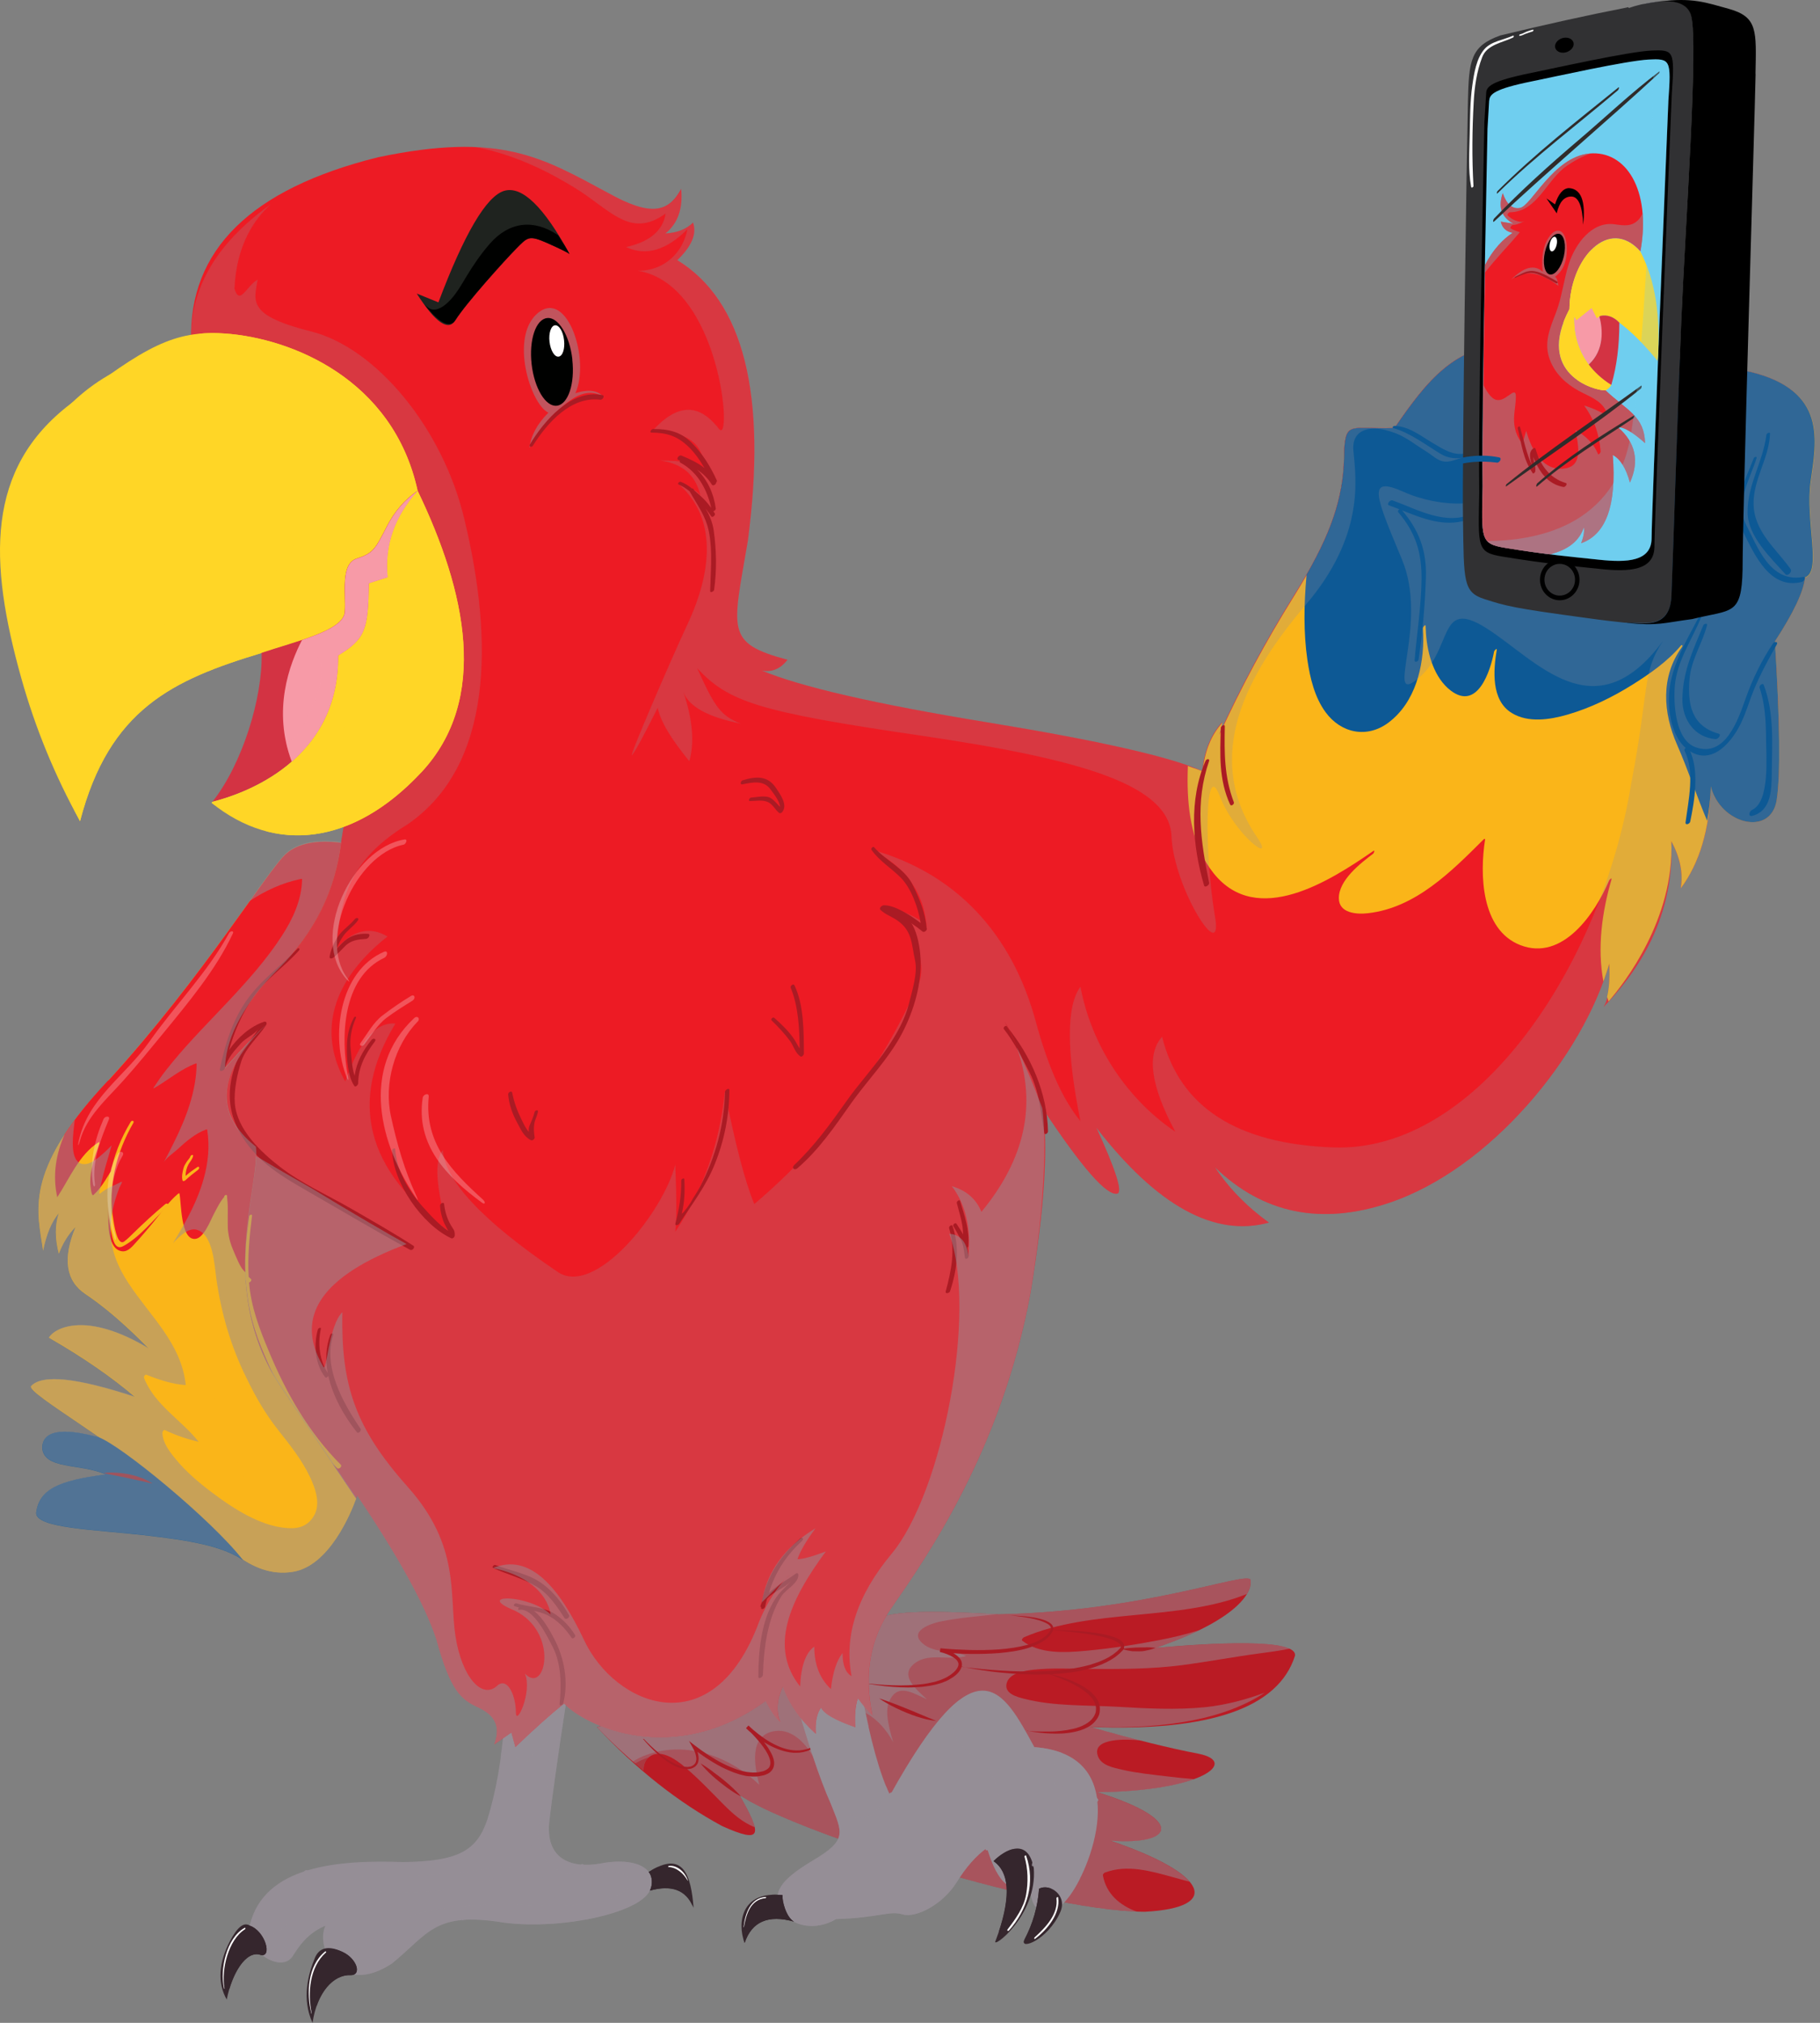 <svg width="72" height="80" viewBox="0 0 72 80" fill="none" xmlns="http://www.w3.org/2000/svg">
<rect x="0" y="0" width="72" height="80" fill="#808080" stroke="none"/>
<path d="M34.461 64.157C35.048 63.687 36.689 63.687 39.505 63.844C45.328 63.727 49.314 62.126 49.471 62.476C49.551 62.826 49.238 63.96 45.718 65.171C47.947 64.974 51.345 64.781 51.229 65.485C50.577 67.544 47.878 68.481 43.136 68.3C44.882 68.795 46.302 69.145 47.396 69.354C49.037 69.668 47.553 70.842 43.41 70.878C46.929 71.972 46.459 72.99 43.917 72.793C47.826 74.12 48.333 75.451 45.284 75.608C40.868 75.568 30.837 72.193 29.244 70.971C30.157 72.579 30.186 72.945 28.569 72.218C26.831 71.28 25.182 69.977 23.618 68.308C30.455 65.851 34.067 64.467 34.457 64.153L34.461 64.157Z" fill="#BA1B24"/>
<g style="mix-blend-mode:multiply" opacity="0.5">
<path d="M43.136 68.3C43.744 68.473 44.411 68.65 45.135 68.835C45.111 68.831 45.087 68.827 45.063 68.827C44.685 68.787 43.172 68.694 43.43 69.442C43.559 69.824 44.049 69.909 44.391 69.989C44.946 70.118 45.513 70.174 46.08 70.243C46.471 70.291 46.857 70.331 47.239 70.363C46.479 70.641 45.191 70.866 43.41 70.882C46.929 71.976 46.459 72.994 43.917 72.797C45.598 73.368 46.648 73.939 47.058 74.418C46.849 74.365 46.639 74.305 46.438 74.249C45.557 74.007 44.6 73.718 43.707 74.059C43.671 74.072 43.623 74.132 43.631 74.172C43.772 74.924 44.315 75.355 44.962 75.6C40.397 75.411 30.801 72.165 29.248 70.975C29.586 71.574 29.803 72 29.86 72.262C29.385 72.085 28.975 71.719 28.613 71.353C28.118 70.854 27.644 70.351 27.109 69.897C26.735 69.579 26.071 69.092 25.625 69.539C25.496 69.671 25.452 69.853 25.46 70.029C24.724 69.406 24.112 68.831 23.622 68.312C30.459 65.855 34.071 64.471 34.461 64.157C35.048 63.687 36.689 63.687 39.504 63.844C45.328 63.727 49.314 62.126 49.471 62.476C49.495 62.589 49.479 62.786 49.326 63.039C46.631 64.129 43.169 63.598 40.506 64.753C40.478 64.765 40.397 64.853 40.438 64.885C41.133 65.428 42.151 65.36 42.979 65.284C43.949 65.195 44.938 65.042 45.895 64.857C46.418 64.757 46.933 64.628 47.444 64.471C46.977 64.696 46.414 64.934 45.722 65.171C47.581 65.01 50.255 64.845 51.023 65.203C50.621 65.284 50.211 65.34 49.809 65.392C48.787 65.529 47.77 65.722 46.748 65.855C45.545 66.011 44.327 66.011 43.12 66.004C42.376 65.999 41.612 65.955 40.868 66.036C40.526 66.076 39.903 66.168 39.818 66.595C39.738 66.985 40.24 67.114 40.526 67.186C41.696 67.488 43 67.431 44.202 67.5C45.361 67.568 46.527 67.632 47.685 67.516C48.49 67.431 49.278 67.222 50.038 66.941C48.494 67.958 46.197 68.409 43.14 68.292L43.136 68.3Z" fill="#958E96"/>
</g>
<g style="mix-blend-mode:multiply" opacity="0.5">
<path d="M23.618 68.312C30.455 65.855 34.067 64.471 34.457 64.157C35.04 63.691 36.669 63.687 39.456 63.84C38.716 63.916 37.968 63.98 37.24 64.121C36.983 64.169 36.022 64.431 36.404 64.897C36.834 65.416 37.654 65.247 38.226 65.489C37.522 65.71 36.645 65.288 36.074 65.883C35.651 66.325 36.271 66.836 36.669 67.206C36.11 66.961 35.499 66.53 35.173 67.303C35.032 67.624 35.121 68.051 35.193 68.38C35.233 68.557 35.285 68.73 35.338 68.907C34.839 67.974 33.886 67.194 32.836 67.773C32.225 68.111 32.132 68.863 32.225 69.571C31.863 68.903 31.276 68.312 30.56 68.477C29.635 68.694 29.844 69.841 30.037 70.585C28.878 69.47 27.173 68.839 25.601 69.394C25.399 69.462 25.214 69.555 25.041 69.663C24.462 69.153 23.992 68.698 23.622 68.308L23.618 68.312Z" fill="#958E96"/>
</g>
<g style="mix-blend-mode:multiply">
<g style="mix-blend-mode:multiply">
<path d="M25.468 68.771C25.56 68.871 25.657 68.964 25.753 69.056C25.854 69.149 25.95 69.241 26.059 69.326C26.163 69.41 26.268 69.49 26.381 69.567C26.437 69.607 26.493 69.639 26.549 69.671C26.606 69.708 26.67 69.732 26.727 69.764C26.787 69.792 26.847 69.812 26.912 69.836C26.976 69.849 27.036 69.877 27.105 69.873L27.197 69.881L27.29 69.869L27.33 69.861L27.374 69.841C27.41 69.828 27.426 69.808 27.451 69.792C27.491 69.756 27.527 69.708 27.535 69.651C27.551 69.595 27.551 69.535 27.539 69.47C27.519 69.346 27.466 69.221 27.402 69.112L27.257 68.851L27.495 69.036C27.845 69.305 28.219 69.551 28.613 69.752C28.713 69.8 28.814 69.849 28.915 69.889C29.015 69.929 29.12 69.973 29.224 70.001C29.329 70.037 29.433 70.054 29.542 70.078C29.651 70.086 29.755 70.11 29.864 70.098C29.972 70.102 30.077 70.074 30.173 70.054L30.254 70.025C30.274 70.013 30.294 70.005 30.314 69.993C30.354 69.969 30.395 69.941 30.419 69.909C30.471 69.84 30.487 69.748 30.471 69.647C30.455 69.551 30.411 69.45 30.362 69.354C30.262 69.165 30.125 68.988 29.98 68.819C29.835 68.65 29.679 68.489 29.518 68.34L29.61 68.24C29.731 68.36 29.864 68.473 30 68.578C30.137 68.682 30.274 68.783 30.423 68.871C30.716 69.044 31.038 69.185 31.38 69.221C31.464 69.229 31.549 69.229 31.633 69.225C31.718 69.217 31.802 69.205 31.883 69.181C31.923 69.173 31.963 69.161 32.003 69.145C32.044 69.129 32.084 69.112 32.12 69.092C32.196 69.056 32.265 69.008 32.337 68.956C32.401 68.899 32.474 68.847 32.526 68.783C32.587 68.722 32.643 68.654 32.691 68.586C32.747 68.517 32.788 68.441 32.836 68.368C32.88 68.292 32.92 68.216 32.965 68.139C32.928 68.22 32.892 68.3 32.852 68.376C32.808 68.449 32.772 68.529 32.719 68.602C32.667 68.674 32.619 68.746 32.558 68.811C32.506 68.879 32.438 68.936 32.373 69C32.305 69.052 32.233 69.109 32.152 69.149C32.116 69.173 32.072 69.189 32.032 69.209C31.991 69.229 31.951 69.245 31.907 69.257C31.822 69.285 31.734 69.302 31.641 69.314C31.553 69.322 31.46 69.322 31.372 69.318C31.014 69.289 30.676 69.153 30.366 68.984C30.209 68.895 30.065 68.799 29.92 68.694C29.779 68.59 29.646 68.477 29.514 68.348L29.606 68.248C29.775 68.401 29.936 68.561 30.085 68.734C30.234 68.907 30.378 69.088 30.487 69.293C30.543 69.394 30.592 69.507 30.616 69.631C30.64 69.752 30.624 69.901 30.535 70.013C30.491 70.07 30.443 70.11 30.383 70.142C30.354 70.158 30.322 70.17 30.294 70.182L30.214 70.21C30.089 70.235 29.976 70.263 29.856 70.259C29.739 70.267 29.622 70.243 29.506 70.235C29.397 70.207 29.28 70.186 29.172 70.146C29.063 70.114 28.955 70.07 28.85 70.025C28.745 69.981 28.641 69.933 28.54 69.881C28.44 69.828 28.339 69.776 28.243 69.716C28.142 69.659 28.05 69.595 27.953 69.535C27.764 69.414 27.583 69.277 27.406 69.129L27.495 69.052C27.563 69.181 27.615 69.31 27.631 69.454C27.643 69.527 27.64 69.603 27.623 69.676C27.607 69.752 27.555 69.82 27.495 69.869C27.459 69.889 27.426 69.917 27.394 69.925L27.346 69.945C27.318 69.953 27.306 69.953 27.285 69.957L27.177 69.969L27.068 69.957C26.996 69.953 26.932 69.925 26.863 69.909C26.799 69.885 26.735 69.861 26.67 69.828C26.61 69.792 26.549 69.764 26.489 69.728C26.433 69.692 26.373 69.655 26.32 69.611C26.212 69.531 26.103 69.446 26.003 69.354C25.797 69.173 25.612 68.976 25.439 68.771H25.468Z" fill="#AA1B24"/>
</g>
<g style="mix-blend-mode:multiply">
<path d="M34.77 67.166C34.795 67.174 34.831 67.186 34.871 67.198C34.935 67.222 35.024 67.25 35.133 67.29C35.241 67.331 35.366 67.375 35.498 67.427C35.631 67.48 35.772 67.536 35.913 67.592C36.053 67.648 36.194 67.705 36.327 67.765C36.46 67.817 36.58 67.87 36.685 67.914C36.794 67.954 36.878 67.994 36.938 68.019C36.979 68.035 37.011 68.051 37.035 68.063C37.011 68.059 36.975 68.055 36.93 68.047C36.866 68.035 36.769 68.022 36.657 67.998C36.544 67.97 36.416 67.934 36.275 67.89C36.138 67.846 35.993 67.789 35.852 67.733C35.712 67.673 35.571 67.612 35.442 67.548C35.313 67.488 35.197 67.423 35.096 67.367C34.964 67.29 34.855 67.222 34.77 67.162V67.166Z" fill="#AA1B24"/>
</g>
<g style="mix-blend-mode:multiply">
<path d="M40.635 68.457C40.695 68.461 40.779 68.469 40.884 68.473C41.041 68.481 41.27 68.485 41.544 68.481C41.813 68.477 42.131 68.449 42.456 68.372C42.621 68.336 42.782 68.28 42.931 68.195C43.08 68.115 43.213 67.998 43.289 67.854C43.301 67.838 43.305 67.817 43.317 67.797L43.329 67.769L43.333 67.761V67.757C43.333 67.753 43.329 67.773 43.333 67.765V67.761L43.337 67.745C43.349 67.701 43.357 67.656 43.357 67.62C43.365 67.544 43.353 67.463 43.325 67.387C43.273 67.234 43.16 67.106 43.04 66.993C42.79 66.776 42.509 66.623 42.263 66.51C42.018 66.398 41.805 66.313 41.652 66.261C41.551 66.225 41.471 66.197 41.415 66.18C41.475 66.189 41.556 66.209 41.66 66.233C41.817 66.273 42.038 66.329 42.296 66.43C42.553 66.534 42.851 66.663 43.128 66.892C43.261 67.009 43.398 67.146 43.466 67.339C43.502 67.431 43.518 67.532 43.51 67.636C43.51 67.693 43.498 67.737 43.49 67.781L43.486 67.797L43.482 67.809V67.813L43.478 67.821L43.462 67.858C43.45 67.882 43.442 67.902 43.43 67.926C43.329 68.103 43.172 68.236 43.008 68.32C42.839 68.409 42.662 68.461 42.489 68.497C42.143 68.57 41.817 68.57 41.544 68.557C41.266 68.549 41.041 68.513 40.884 68.493C40.779 68.477 40.695 68.461 40.635 68.445V68.457Z" fill="#AA1B24"/>
</g>
<g style="mix-blend-mode:multiply">
<path d="M34.38 66.583C34.791 66.631 35.205 66.655 35.619 66.655C35.828 66.655 36.033 66.647 36.239 66.631C36.339 66.619 36.444 66.615 36.544 66.599C36.645 66.583 36.745 66.57 36.846 66.542L36.995 66.51L37.139 66.462C37.24 66.434 37.325 66.39 37.417 66.349C37.465 66.329 37.502 66.297 37.546 66.273C37.59 66.245 37.626 66.225 37.666 66.188C37.747 66.124 37.815 66.06 37.863 65.979C37.916 65.899 37.936 65.818 37.904 65.746C37.876 65.67 37.807 65.605 37.727 65.553C37.566 65.448 37.369 65.376 37.18 65.332L37.204 65.187C37.586 65.223 37.976 65.243 38.358 65.255C38.744 65.263 39.13 65.259 39.517 65.231C39.899 65.203 40.285 65.147 40.651 65.05C40.743 65.022 40.832 64.994 40.92 64.958C41.009 64.921 41.093 64.885 41.173 64.837C41.254 64.789 41.33 64.737 41.399 64.672C41.435 64.644 41.459 64.604 41.491 64.572C41.519 64.535 41.539 64.495 41.568 64.455V64.459C41.576 64.431 41.584 64.399 41.576 64.371C41.568 64.342 41.552 64.314 41.528 64.29C41.479 64.238 41.411 64.202 41.342 64.169C41.206 64.105 41.053 64.065 40.9 64.025C40.594 63.956 40.281 63.916 39.967 63.888C40.285 63.896 40.598 63.92 40.912 63.972C41.069 64.001 41.226 64.037 41.375 64.097C41.447 64.129 41.523 64.165 41.588 64.226C41.62 64.258 41.648 64.298 41.66 64.346C41.676 64.395 41.664 64.443 41.652 64.491V64.495V64.499C41.624 64.543 41.604 64.588 41.572 64.628C41.539 64.668 41.507 64.712 41.471 64.745C41.399 64.817 41.318 64.877 41.23 64.93C41.145 64.982 41.057 65.026 40.964 65.066C40.872 65.106 40.779 65.139 40.687 65.171C40.498 65.231 40.305 65.272 40.112 65.304C39.919 65.336 39.726 65.356 39.529 65.376C38.748 65.436 37.968 65.42 37.188 65.336L37.212 65.191C37.321 65.215 37.417 65.251 37.517 65.287C37.618 65.328 37.715 65.376 37.807 65.44C37.9 65.505 37.988 65.585 38.036 65.706C38.056 65.766 38.06 65.835 38.048 65.895C38.036 65.955 38.008 66.011 37.976 66.06C37.916 66.156 37.831 66.233 37.747 66.297C37.707 66.329 37.654 66.361 37.61 66.385C37.566 66.41 37.522 66.446 37.469 66.466C37.369 66.506 37.272 66.555 37.172 66.579L37.019 66.623L36.862 66.655C36.761 66.679 36.653 66.687 36.552 66.703C36.448 66.719 36.343 66.719 36.243 66.727C36.033 66.74 35.824 66.74 35.615 66.731C35.406 66.723 35.201 66.703 34.996 66.683C34.791 66.659 34.586 66.631 34.38 66.595V66.583Z" fill="#AA1B24"/>
</g>
<g style="mix-blend-mode:multiply">
<path d="M38.004 65.915C38.551 65.987 39.102 66.036 39.649 66.072C39.923 66.088 40.2 66.1 40.474 66.104C40.747 66.108 41.025 66.108 41.298 66.096C41.845 66.076 42.396 66.019 42.923 65.891C43.056 65.863 43.189 65.823 43.313 65.778C43.442 65.738 43.567 65.686 43.688 65.629L43.868 65.537L44.037 65.428L44.194 65.304L44.335 65.163L44.327 65.179C44.347 65.135 44.351 65.099 44.331 65.058C44.311 65.018 44.263 64.982 44.214 64.95C44.114 64.889 43.997 64.841 43.88 64.805C43.639 64.733 43.386 64.68 43.136 64.64C42.634 64.559 42.123 64.507 41.612 64.467C41.87 64.467 42.127 64.475 42.38 64.487C42.638 64.499 42.891 64.519 43.148 64.552C43.402 64.584 43.659 64.624 43.909 64.692C44.033 64.728 44.158 64.769 44.283 64.837C44.339 64.877 44.403 64.918 44.444 64.99C44.488 65.062 44.48 65.167 44.444 65.235L44.44 65.243L44.435 65.247L44.283 65.4L44.118 65.533L43.937 65.65L43.748 65.75C43.619 65.81 43.49 65.867 43.358 65.911C43.225 65.955 43.092 65.999 42.956 66.032C42.819 66.068 42.682 66.092 42.545 66.116C42.408 66.136 42.272 66.156 42.131 66.168C41.853 66.201 41.576 66.217 41.298 66.221C40.743 66.237 40.188 66.204 39.637 66.152C39.36 66.128 39.086 66.092 38.813 66.048C38.539 66.007 38.266 65.959 37.996 65.899L38.004 65.915Z" fill="#AA1B24"/>
</g>
<g style="mix-blend-mode:multiply">
<path d="M44.387 65.211C44.403 65.207 44.419 65.207 44.443 65.203C44.48 65.199 44.532 65.191 44.596 65.183C44.66 65.175 44.729 65.171 44.805 65.167C44.886 65.159 44.966 65.155 45.047 65.155C45.131 65.155 45.212 65.155 45.292 65.151C45.368 65.147 45.441 65.147 45.501 65.151C45.586 65.155 45.658 65.163 45.714 65.171C45.662 65.195 45.594 65.215 45.513 65.239C45.453 65.255 45.376 65.271 45.3 65.287C45.26 65.291 45.219 65.304 45.179 65.304C45.139 65.304 45.095 65.308 45.055 65.308C44.97 65.308 44.886 65.308 44.805 65.304C44.765 65.304 44.725 65.291 44.693 65.287C44.656 65.284 44.62 65.275 44.588 65.267C44.504 65.251 44.439 65.231 44.387 65.207V65.211Z" fill="#AA1B24"/>
</g>
<g style="mix-blend-mode:multiply">
<path d="M27.72 69.744C27.797 69.788 27.889 69.844 27.994 69.917C28.074 69.973 28.166 70.037 28.259 70.114C28.36 70.182 28.46 70.263 28.561 70.343C28.762 70.504 28.955 70.673 29.092 70.814C29.184 70.902 29.261 70.983 29.317 71.051C29.24 71.011 29.148 70.954 29.035 70.886C28.87 70.782 28.661 70.629 28.46 70.468C28.36 70.387 28.259 70.303 28.171 70.222C28.082 70.142 28.002 70.062 27.933 69.989C27.845 69.897 27.772 69.816 27.716 69.744H27.72Z" fill="#AA1B24"/>
</g>
</g>
<g style="mix-blend-mode:multiply" opacity="0.5">
<path d="M25.677 69.495C25.657 69.507 25.641 69.523 25.621 69.543C25.492 69.676 25.448 69.856 25.456 70.034C25.339 69.933 25.231 69.841 25.122 69.744C25.295 69.643 25.48 69.559 25.677 69.495Z" fill="#AD1B24"/>
</g>
<path d="M34.067 66.88C34.433 68.827 34.815 70.198 35.213 70.999C38.652 64.797 39.67 66.804 40.92 69.096C44.802 69.382 43.265 73.681 42.328 74.96C41.391 76.235 40.711 75.584 40.739 74.438C40.044 74.977 39.481 74.526 39.046 73.082C38.612 73.392 38.214 73.846 37.848 74.438C37.301 75.322 36.231 75.869 35.712 75.713C35.189 75.556 34.771 75.845 33.078 75.898C32.245 76.392 31.28 76.183 30.914 75.532C30.548 74.88 30.809 74.385 32.165 73.577C33.52 72.769 33.335 72.507 32.868 71.337C32.418 70.331 31.903 68.783 31.332 66.699L34.067 66.88Z" fill="#958E96"/>
<g style="mix-blend-mode:multiply" opacity="0.5">
<path d="M42.726 74.293C42.594 74.558 42.457 74.784 42.328 74.956C41.391 76.231 40.711 75.58 40.739 74.434C40.044 74.972 39.481 74.522 39.046 73.078C38.612 73.388 38.214 73.842 37.848 74.434C37.301 75.318 36.231 75.865 35.712 75.709C35.189 75.552 34.771 75.841 33.078 75.894C32.245 76.388 31.28 76.179 30.914 75.528C30.548 74.876 30.809 74.381 32.165 73.573C33.52 72.764 33.335 72.503 32.868 71.333C32.418 70.327 31.903 68.779 31.332 66.695L34.067 66.876C34.148 67.294 34.248 67.769 34.369 68.296C34.369 68.3 34.365 68.3 34.361 68.3C34.164 68.397 34.075 68.751 34.011 68.984C33.761 68.831 33.407 68.409 33.134 68.469C32.88 68.529 32.752 68.799 32.716 69.036C32.655 69.442 32.788 69.889 32.893 70.279C33.005 70.697 33.138 71.103 33.375 71.469C33.826 72.165 34.558 71.964 34.871 71.288C34.964 71.087 35.02 70.862 35.048 70.629C35.105 70.766 35.157 70.886 35.213 70.999C36.372 68.907 37.257 67.753 37.968 67.222C37.731 67.616 37.623 68.083 37.727 68.497C37.892 69.117 38.616 69.434 39.026 69.869C39.444 70.311 39.481 70.979 39.629 71.542C39.738 71.956 39.919 72.688 40.434 72.764C40.788 72.817 41.017 72.443 41.109 72.161C41.279 71.642 41.218 71.039 41.162 70.508C41.114 70.034 41.029 69.567 40.937 69.096C41.363 69.129 41.721 69.213 42.027 69.334C42.006 69.346 41.982 69.35 41.958 69.366C41.753 69.478 41.701 69.744 41.693 69.953C41.681 70.46 41.882 70.971 41.902 71.481C41.93 72.141 41.765 72.857 41.926 73.504C42.023 73.887 42.32 74.257 42.722 74.293H42.726Z" fill="#958E96"/>
</g>
<path d="M40.896 73.867C41.053 75.769 39.203 77.124 39.384 76.758C40.007 75.125 39.983 74.076 39.303 73.605C39.746 73.163 40.659 72.64 40.892 73.867H40.896Z" fill="#35262D"/>
<g style="mix-blend-mode:multiply">
<path d="M39.308 73.605C39.501 73.412 39.786 73.203 40.064 73.13C39.754 73.42 40.011 73.746 40.18 74.047C40.651 74.872 40.116 75.697 39.509 76.412C39.987 74.965 39.919 74.031 39.308 73.605Z" fill="#35262D"/>
</g>
<path d="M22.423 67.142C22.081 69.378 21.852 70.995 21.735 71.992C21.555 73.488 22.544 73.911 23.742 73.702C24.76 73.493 25.987 73.669 25.749 74.659C25.512 75.648 22.186 76.336 19.938 76.038C17.183 75.588 16.973 76.461 15.505 77.655C13.498 78.974 12.453 77.088 12.871 76.159C12.392 76.368 12.002 76.67 11.58 77.358C11.162 78.045 9.722 77.237 9.875 76.159C10.442 73.762 13.41 73.553 15.956 73.641C18.14 73.613 18.86 73.191 19.278 71.964C19.616 70.886 19.849 69.579 19.966 68.039L22.423 67.142Z" fill="#958E96"/>
<g style="mix-blend-mode:multiply" opacity="0.5">
<path d="M11.58 77.353C11.21 77.961 10.047 77.402 9.883 76.521C10.043 76.65 10.273 76.698 10.582 76.597C11.093 76.436 11.515 75.95 11.894 75.596C12.368 75.15 12.847 74.723 13.45 74.466C14.114 74.18 14.866 74.192 15.574 74.196C16.35 74.2 17.114 74.168 17.886 74.088C18.663 74.007 19.467 73.854 20.243 73.842C19.435 74.474 18.381 74.675 17.38 74.779C16.861 74.836 16.346 74.848 15.827 74.828C15.24 74.804 14.665 74.787 14.098 74.969C13.382 75.202 12.835 75.737 12.432 76.396C12.139 76.597 11.869 76.887 11.584 77.353H11.58Z" fill="#958E96"/>
</g>
<g style="mix-blend-mode:multiply" opacity="0.5">
<path d="M25.749 74.655C25.512 75.644 22.186 76.332 19.938 76.034C17.183 75.584 16.973 76.457 15.505 77.651C14.315 78.436 13.458 78.086 13.048 77.478C13.189 77.494 13.35 77.474 13.527 77.422C13.812 77.329 14.073 77.156 14.303 76.968C14.717 76.634 15.127 76.312 15.598 76.062C16.664 75.491 17.995 75.371 19.181 75.335C20.412 75.298 21.647 75.395 22.878 75.335C23.529 75.302 24.161 75.194 24.696 74.791C25.106 74.486 24.941 74.2 24.498 74.064C24.104 73.939 23.666 74.043 23.272 74.108C22.697 74.2 22.21 74.144 21.759 73.746C20.991 73.066 21.39 71.831 21.554 70.983C21.651 70.488 21.912 70.029 22.037 69.543C22.069 69.414 22.266 68.674 21.9 68.767C21.466 68.879 21.112 69.394 20.81 69.692C20.794 69.712 20.557 69.921 20.553 69.877C20.545 69.8 20.533 69.732 20.513 69.659C20.48 69.543 20.412 69.438 20.299 69.39C20.147 69.322 19.962 69.394 19.801 69.487C19.881 68.936 19.933 68.453 19.966 68.039L22.423 67.142C22.081 69.378 21.852 70.995 21.735 71.992C21.554 73.488 22.544 73.911 23.742 73.702C24.76 73.493 25.987 73.669 25.749 74.659V74.655Z" fill="#958E96"/>
</g>
<g style="mix-blend-mode:multiply">
<g style="mix-blend-mode:multiply">
<path d="M21.659 69.692C21.397 69.836 21.068 70.017 20.758 69.961C20.436 69.905 20.187 69.74 19.933 69.535C19.897 69.507 19.965 69.43 20.002 69.454C20.199 69.587 20.464 69.768 20.702 69.804C21.052 69.861 21.325 69.712 21.635 69.591C21.711 69.563 21.715 69.663 21.659 69.692Z" fill="#958E96"/>
</g>
<g style="mix-blend-mode:multiply">
<path d="M21.683 70.995C21.02 71.208 20.195 71.477 19.636 70.914C19.6 70.874 19.68 70.798 19.716 70.834C20.272 71.349 21.052 71.027 21.687 70.858C21.78 70.834 21.74 70.975 21.679 70.995H21.683Z" fill="#958E96"/>
</g>
<g style="mix-blend-mode:multiply">
<path d="M21.096 72C20.645 72.181 19.861 72.314 19.475 71.924C19.439 71.888 19.515 71.811 19.555 71.847C19.925 72.177 20.678 72.032 21.088 71.88C21.184 71.843 21.168 71.972 21.096 72Z" fill="#958E96"/>
</g>
<g style="mix-blend-mode:multiply">
<path d="M21.241 73.126C20.537 73.219 19.712 73.275 19.186 72.724C19.133 72.672 19.242 72.567 19.294 72.616C19.817 73.114 20.605 73.038 21.273 72.982C21.378 72.974 21.317 73.114 21.245 73.122L21.241 73.126Z" fill="#958E96"/>
</g>
<g style="mix-blend-mode:multiply">
<path d="M19.885 74.112C19.185 74.442 18.494 74.699 17.762 74.844C18.148 75.049 18.373 75.383 18.413 75.833C18.421 75.91 18.28 75.99 18.26 75.894C18.172 75.467 17.999 75.153 17.613 74.936C17.589 74.924 17.585 74.9 17.593 74.876C17.299 74.928 17.001 74.96 16.696 74.972C16.29 74.989 15.843 74.977 15.397 74.997C15.952 75.21 16.306 75.697 16.354 76.332C16.358 76.4 16.225 76.481 16.213 76.388C16.153 76.006 16.056 75.684 15.767 75.411C15.55 75.202 15.32 75.089 15.027 75.025C15.023 75.025 15.023 75.021 15.019 75.021C14.508 75.065 14.013 75.17 13.603 75.419C14.327 75.391 14.749 76.062 14.95 76.686C14.97 76.75 14.854 76.843 14.822 76.77C14.576 76.191 14.25 75.552 13.546 75.507C13.526 75.503 13.522 75.491 13.526 75.471C13.293 75.628 13.088 75.841 12.927 76.127C12.903 76.171 12.81 76.183 12.843 76.119C13.273 75.198 14.126 74.989 15.039 74.916C15.051 74.908 15.063 74.904 15.075 74.908C15.083 74.908 15.087 74.912 15.095 74.912C15.175 74.908 15.252 74.9 15.328 74.9C16.044 74.864 16.796 74.9 17.504 74.771C18.337 74.619 19.093 74.313 19.869 73.987C19.97 73.943 19.95 74.084 19.881 74.116L19.885 74.112Z" fill="#958E96"/>
</g>
<g style="mix-blend-mode:multiply">
<path d="M12.159 76.461C12.163 76.521 12.038 76.614 12.018 76.533C11.845 75.877 11.194 75.318 10.558 75.113C10.498 75.093 10.574 74.985 10.627 74.997C11.29 75.166 12.087 75.721 12.159 76.461Z" fill="#958E96"/>
</g>
<g style="mix-blend-mode:multiply">
<path d="M13.14 75.178C13.153 75.234 13.036 75.314 13.012 75.246C12.835 74.775 12.553 74.261 12.039 74.096C11.962 74.072 12.063 73.947 12.127 73.963C12.666 74.112 13.04 74.651 13.14 75.174V75.178Z" fill="#958E96"/>
</g>
<g style="mix-blend-mode:multiply">
<path d="M14.749 74.808C14.572 74.442 14.379 74.015 14.009 73.81C13.949 73.778 14.029 73.677 14.086 73.702C14.5 73.883 14.729 74.317 14.886 74.719C14.914 74.787 14.786 74.888 14.749 74.808Z" fill="#958E96"/>
</g>
<g style="mix-blend-mode:multiply">
<path d="M16.454 74.446C16.458 74.502 16.354 74.566 16.338 74.494C16.282 74.216 16.181 73.987 15.948 73.814C15.907 73.782 15.984 73.698 16.024 73.726C16.294 73.899 16.422 74.132 16.45 74.45L16.454 74.446Z" fill="#958E96"/>
</g>
<g style="mix-blend-mode:multiply">
<path d="M17.971 74.172C17.967 74.22 17.866 74.289 17.862 74.216C17.846 73.995 17.786 73.798 17.633 73.633C17.593 73.589 17.681 73.501 17.726 73.545C17.898 73.718 17.983 73.931 17.971 74.172Z" fill="#958E96"/>
</g>
<g style="mix-blend-mode:multiply">
<path d="M19.306 73.738C19.226 73.597 19.121 73.472 19.016 73.348C18.968 73.291 19.081 73.191 19.125 73.243C19.238 73.376 19.346 73.504 19.423 73.661C19.451 73.718 19.342 73.798 19.306 73.738Z" fill="#958E96"/>
</g>
<g style="mix-blend-mode:multiply">
<path d="M20.179 75.431C20.07 75.097 19.829 74.791 19.531 74.59C19.479 74.558 19.552 74.47 19.6 74.494C19.93 74.679 20.215 74.972 20.312 75.343C20.328 75.411 20.203 75.507 20.175 75.431H20.179Z" fill="#958E96"/>
</g>
<g style="mix-blend-mode:multiply">
<path d="M22.061 75.254C21.876 74.932 21.776 74.562 21.51 74.293C21.261 74.039 20.971 73.891 20.637 73.766C20.589 73.75 20.65 73.661 20.69 73.669C21.044 73.762 21.394 73.879 21.647 74.16C21.904 74.442 22.093 74.796 22.214 75.157C22.238 75.234 22.11 75.343 22.061 75.254Z" fill="#958E96"/>
</g>
<g style="mix-blend-mode:multiply">
<path d="M23.992 75.359C23.863 75.069 23.779 74.751 23.606 74.486C23.437 74.22 23.22 74.007 22.97 73.818C22.926 73.786 23.01 73.694 23.055 73.722C23.626 74.12 23.915 74.615 24.137 75.27C24.157 75.343 24.028 75.447 23.992 75.363V75.359Z" fill="#958E96"/>
</g>
<g style="mix-blend-mode:multiply">
<path d="M25.263 74.518C25.275 74.574 25.158 74.651 25.142 74.582C25.09 74.405 25.013 74.224 24.889 74.084C24.78 73.963 24.631 73.782 24.466 73.746C24.402 73.734 24.462 73.649 24.507 73.653C24.7 73.657 24.889 73.834 25.001 73.975C25.134 74.14 25.223 74.313 25.263 74.518Z" fill="#958E96"/>
</g>
</g>
<path d="M25.661 74.035C27.04 73.15 27.338 74.172 27.439 75.455C27.173 74.751 26.598 74.522 25.709 74.771C25.834 74.534 25.81 74.196 25.661 74.035Z" fill="#35262D"/>
<g style="mix-blend-mode:multiply">
<path d="M27.406 75.391C27.121 74.743 26.554 74.538 25.709 74.771C25.834 74.534 25.81 74.196 25.661 74.035C25.794 73.951 25.914 73.883 26.031 73.834C25.971 74.003 26.011 74.16 26.256 74.184C27.004 74.261 27.322 74.771 27.41 75.387L27.406 75.391Z" fill="#35262D"/>
</g>
<path d="M41.938 75.636C41.443 76.73 40.321 77.148 40.53 76.706C40.86 76.079 41.053 75.411 41.105 74.699C41.524 74.466 42.252 74.96 41.938 75.636Z" fill="#35262D"/>
<g style="mix-blend-mode:multiply">
<path d="M40.53 76.706C40.86 76.079 41.053 75.411 41.105 74.699C41.25 74.619 41.431 74.627 41.592 74.695C41.5 74.739 41.419 74.808 41.351 74.904C41.17 75.157 41.138 75.447 41.097 75.749C41.045 76.171 40.848 76.549 40.583 76.879C40.506 76.867 40.482 76.815 40.53 76.706Z" fill="#35262D"/>
</g>
<g style="mix-blend-mode:multiply">
<g style="mix-blend-mode:multiply">
<path d="M40.309 69.639C39.46 69.804 38.7 70.347 38.539 71.252C38.535 71.272 38.519 71.292 38.495 71.308C38.845 71.872 39.09 72.801 39.159 73.034C39.183 73.118 39.022 73.243 38.99 73.142C38.853 72.756 38.72 72.366 38.568 71.98C38.507 71.831 38.451 71.678 38.374 71.538C38.246 71.305 38 70.766 37.554 71.216C37.039 71.735 36.838 72.656 36.778 73.388C37.486 73.03 38.141 72.483 38.471 72.097C38.527 72.032 38.652 72.061 38.58 72.145C37.884 73.042 36.971 73.689 35.837 73.867C35.096 73.983 34.417 73.653 34.2 72.933C34.184 72.885 34.276 72.813 34.3 72.869C34.722 73.975 35.74 73.883 36.689 73.428C36.737 72.547 36.975 71.486 37.719 70.947C37.771 70.91 37.819 70.886 37.872 70.874C37.53 70.46 37.61 69.824 37.723 69.31C37.912 68.425 38.326 67.789 38.986 67.19C39.046 67.138 39.111 67.202 39.05 67.258C38.262 68.019 37.132 69.917 38.169 70.918C38.177 70.926 38.181 70.939 38.181 70.951C38.266 71.007 38.346 71.095 38.419 71.2C38.584 70.279 39.424 69.595 40.337 69.499C40.446 69.487 40.381 69.627 40.309 69.643V69.639Z" fill="#958E96"/>
</g>
<g style="mix-blend-mode:multiply">
<path d="M36.782 72.471C36.388 72.776 35.869 73.167 35.338 73.05C34.936 72.962 34.698 72.724 34.578 72.354C34.348 72.688 34.095 73.006 33.822 73.307C33.818 73.311 33.813 73.316 33.809 73.32C33.978 73.432 34.139 73.541 34.256 73.714C34.489 74.055 34.614 74.434 34.622 74.848C34.622 74.924 34.473 75.021 34.461 74.912C34.409 74.502 34.332 74.08 34.055 73.754C33.906 73.581 33.717 73.432 33.516 73.323C33.351 73.235 33.174 73.215 33.001 73.15C32.949 73.13 33.017 73.05 33.061 73.066C33.214 73.11 33.351 73.078 33.496 73.147C33.572 73.183 33.645 73.219 33.717 73.263C33.721 73.255 33.725 73.247 33.729 73.239C34.284 72.503 34.859 71.815 35.189 70.938C35.213 70.874 35.33 70.866 35.298 70.951C35.145 71.393 34.936 71.803 34.686 72.189C34.843 72.571 35.08 72.873 35.543 72.885C35.993 72.897 36.38 72.584 36.725 72.338C36.83 72.262 36.862 72.406 36.778 72.471H36.782Z" fill="#958E96"/>
</g>
<g style="mix-blend-mode:multiply">
<path d="M37.333 74.904C36.858 75.15 36.287 75.395 35.74 75.335C35.269 75.286 35.177 74.96 34.907 74.663C34.867 74.619 34.956 74.534 35 74.574C35.084 74.659 35.201 74.892 35.269 74.94C35.499 75.105 35.796 75.226 36.086 75.174C36.516 75.097 36.922 74.932 37.317 74.751C37.437 74.695 37.409 74.864 37.329 74.904H37.333Z" fill="#958E96"/>
</g>
<g style="mix-blend-mode:multiply">
<path d="M37.132 71.079C36.243 70.85 36.275 69.832 36.408 69.104C36.416 69.044 36.536 69 36.524 69.088C36.42 69.792 36.432 70.645 37.22 70.922C37.305 70.951 37.2 71.099 37.132 71.079Z" fill="#958E96"/>
</g>
<g style="mix-blend-mode:multiply">
<path d="M40.973 73.722C40.953 73.79 40.8 73.858 40.824 73.746C40.949 73.126 41.037 72.511 41.073 71.896C40.434 71.63 39.75 71.968 39.312 72.463C39.271 72.507 39.203 72.467 39.243 72.415C39.637 71.928 40.442 71.425 41.081 71.715C41.121 70.882 41.061 70.054 40.864 69.213C40.852 69.157 40.961 69.072 40.981 69.137C41.395 70.581 41.423 72.274 40.973 73.722Z" fill="#958E96"/>
</g>
<g style="mix-blend-mode:multiply">
<path d="M33.166 75.427C33.166 75.487 33.053 75.56 33.041 75.475C32.949 74.852 32.695 74.072 32.072 73.786C32.008 73.758 32.092 73.649 32.152 73.674C32.804 73.943 33.15 74.759 33.166 75.427Z" fill="#958E96"/>
</g>
<g style="mix-blend-mode:multiply">
<path d="M43.309 71.268C43.137 71.071 42.923 70.906 42.67 70.826C42.304 70.709 42.031 70.753 41.721 70.991C41.664 71.035 41.628 70.959 41.673 70.918C41.946 70.665 42.208 70.528 42.594 70.609C42.948 70.685 43.249 70.85 43.442 71.164C43.478 71.22 43.358 71.325 43.309 71.268Z" fill="#958E96"/>
</g>
<g style="mix-blend-mode:multiply">
<path d="M42.851 73.183C42.67 73.006 42.477 72.801 42.244 72.696C41.954 72.559 41.725 72.604 41.443 72.744C41.367 72.781 41.383 72.668 41.435 72.64C41.693 72.511 41.97 72.406 42.256 72.531C42.537 72.656 42.758 72.849 42.951 73.086C42.996 73.138 42.899 73.231 42.851 73.183Z" fill="#958E96"/>
</g>
<g style="mix-blend-mode:multiply">
<path d="M42.276 74.156C42.292 74.228 42.159 74.341 42.127 74.253C42.022 73.967 41.841 73.73 41.584 73.561C41.52 73.516 41.612 73.408 41.668 73.44C41.942 73.597 42.199 73.838 42.276 74.156Z" fill="#958E96"/>
</g>
</g>
<path d="M31.412 75.998C30.395 75.713 29.743 75.994 29.458 76.839C29.156 76.054 29.321 74.759 30.958 74.952C30.93 75.186 31.107 75.833 31.408 75.998H31.412Z" fill="#35262D"/>
<g style="mix-blend-mode:multiply">
<path d="M31.412 75.998C30.395 75.713 29.743 75.994 29.458 76.839C29.445 76.806 29.433 76.77 29.421 76.734C29.502 76.388 29.715 76.091 29.992 75.841C30.149 75.696 30.387 75.616 30.511 75.431C30.62 75.274 30.612 75.081 30.527 74.936C30.656 74.928 30.797 74.932 30.958 74.948C30.93 75.182 31.107 75.829 31.408 75.994L31.412 75.998Z" fill="#35262D"/>
</g>
<path d="M11.057 54.762C12.545 56.966 13.522 58.418 14.089 59.263C13.896 59.802 13.036 61.937 11.58 62.163C9.911 62.424 8.712 61.016 6.838 59.138C4.964 57.264 1.002 55.084 1.235 54.814C1.678 54.344 3.045 54.489 5.338 55.245C4.425 54.464 3.29 53.68 1.935 52.9C2.168 52.51 3.419 51.846 5.885 53.33C5.611 53.057 4.557 51.963 3.383 51.178C2.603 50.656 2.47 49.771 2.993 48.52C2.707 48.805 2.486 49.159 2.329 49.578C2.172 48.978 2.172 48.444 2.329 47.973C2.044 48.311 1.834 48.809 1.706 49.461C1.509 47.973 0.845 46.372 4.284 42.736C8.036 38.634 10.627 34.354 11.334 33.751C11.805 33.349 12.525 33.208 13.494 33.329C13.261 35.251 12.448 36.904 11.061 38.296C9.392 39.965 8.925 41.312 8.897 42.254C9.645 41.421 10.188 40.85 10.534 40.544C8.591 42.451 8.455 44.063 10.12 45.383C10.329 46.843 8.555 50.905 11.057 54.766V54.762Z" fill="#FAB519"/>
<path d="M4.284 42.736C8.036 38.634 10.627 34.354 11.334 33.751C11.805 33.349 12.525 33.208 13.494 33.329C13.261 35.251 12.448 36.904 11.061 38.296C9.392 39.965 8.925 41.312 8.897 42.254C9.645 41.421 10.188 40.85 10.534 40.544C8.591 42.451 8.455 44.063 10.12 45.383C10.245 46.272 9.637 48.134 9.714 50.322C9.492 50.117 9.315 49.863 9.187 49.582C8.873 48.89 9.086 48.021 8.974 47.289C8.965 47.245 8.921 47.281 8.905 47.297C8.712 47.506 8.587 47.776 8.455 48.021C8.318 48.283 8.053 48.995 7.703 48.998C7.14 49.011 7.176 47.559 7.099 47.201C7.095 47.176 7.055 47.205 7.047 47.209C6.657 47.535 6.359 47.989 6.037 48.375C5.828 48.624 5.619 48.874 5.398 49.115C5.241 49.284 5.068 49.521 4.819 49.485C4.26 49.401 4.284 48.399 4.284 48.001C4.284 47.45 4.356 46.907 4.437 46.36C4.445 46.292 4.372 46.348 4.356 46.372C4.228 46.585 4.099 46.794 3.95 46.987C3.874 47.084 3.789 47.176 3.697 47.261C3.612 47.341 3.572 46.847 3.572 46.835C3.548 46.284 3.757 45.737 3.93 45.222C3.942 45.194 3.934 45.154 3.894 45.178C3.118 45.68 2.756 46.601 2.265 47.349C2.068 46.457 2.221 45.628 2.558 44.856C2.969 44.232 3.524 43.529 4.284 42.724V42.736Z" fill="#ED1B24"/>
<path d="M71.407 22.831C71.359 23.378 70.961 24.223 70.217 25.365C70.414 28.543 70.438 30.63 70.289 31.623C70.068 33.116 68.053 32.593 67.683 31.105C67.635 32.794 67.236 34.133 66.492 35.131C66.593 34.535 66.468 33.912 66.118 33.268C66.219 35.702 65.322 37.89 63.436 39.824C63.633 39.527 63.709 38.956 63.661 38.111C62.615 41.763 58.963 46.235 54.941 47.575C52.258 48.468 49.966 47.997 48.063 46.163C48.619 46.995 49.331 47.727 50.199 48.351C48.047 48.942 45.771 47.691 43.374 44.598C44.138 46.267 44.416 47.136 44.206 47.205C43.788 47.309 42.799 46.179 41.234 43.814C41.48 45.31 41.323 47.74 40.768 51.11C39.621 57.364 36.649 61.587 35.245 63.618C34.413 64.821 34.172 66.225 34.513 67.841C34.304 67.632 34.115 67.407 33.938 67.162C33.834 67.475 33.801 67.858 33.834 68.308C33.037 68.031 32.583 67.769 32.482 67.528C32.309 67.769 32.237 68.119 32.273 68.57C31.65 68.014 31.215 67.387 30.97 66.691C30.725 67.214 30.692 67.681 30.866 68.099C30.692 67.958 30.5 67.681 30.29 67.266C26.642 69.925 23.151 68.256 22.315 67.371C21.792 67.789 21.152 68.36 20.388 69.092L20.231 68.517C20.231 68.517 20.006 68.674 19.552 68.988C19.813 68.312 19.604 67.841 18.924 67.528C18.248 67.214 17.83 66.904 17.259 64.817C16.809 63.462 15.767 61.567 14.13 59.138C14.122 59.166 14.106 59.21 14.086 59.259C13.519 58.414 12.541 56.962 11.053 54.758C8.551 50.901 10.325 46.835 10.116 45.375C8.447 44.055 8.588 42.443 10.53 40.536C10.184 40.842 9.641 41.413 8.893 42.245C8.921 41.304 9.388 39.953 11.057 38.288C12.449 36.896 13.257 35.243 13.491 33.321L13.704 32.01C9.633 19.767 7.586 13.593 7.562 13.492C7.457 9.897 9.919 7.471 14.95 6.221C19.797 5.203 21.438 6.221 24.056 7.628C25.737 8.565 26.441 8.412 26.948 7.471C27.024 8.252 26.815 8.839 26.325 9.233C26.795 9.205 27.157 9.064 27.419 8.803C27.576 9.245 27.366 9.74 26.795 10.287C29.422 11.896 30.351 15.596 29.587 21.387C28.983 24.947 28.681 25.43 31.155 26.093C30.873 26.455 30.532 26.596 30.13 26.515C31.658 27.159 34.634 27.843 39.058 28.567C43.483 29.291 46.318 29.934 47.565 30.497C47.645 29.693 47.907 29.049 48.349 28.567C48.269 28.889 48.228 29.049 48.228 29.049C49.077 27.187 50.062 25.357 51.185 23.559C52.693 21.146 53.175 19.638 53.175 17.828C53.236 16.621 53.477 16.983 55.166 16.923C56.494 14.992 57.519 13.726 59.751 13.545C61.24 13.424 64.405 13.81 69.243 14.703C72.3 15.447 71.85 17.462 71.628 19.027C71.407 20.591 72.075 22.606 71.407 22.827V22.831Z" fill="#ED1B24"/>
<g style="mix-blend-mode:multiply" opacity="0.5">
<path d="M20.947 17.707C21.003 17.225 21.253 16.762 21.695 16.32C20.991 15.998 20.139 13.307 21.289 12.37C22.443 11.433 23.36 14.228 22.761 15.552C23.288 15.379 23.666 15.435 23.895 15.72C23.139 15.178 22.158 15.841 20.947 17.707Z" fill="#958E96"/>
</g>
<path d="M71.407 22.831C71.359 23.378 70.961 24.223 70.216 25.365C70.414 28.543 70.438 30.63 70.289 31.623C70.068 33.116 68.053 32.593 67.683 31.105C67.634 32.794 67.236 34.133 66.492 35.131C66.593 34.535 66.468 33.912 66.118 33.268C66.243 36.329 64.276 38.863 63.636 39.603C63.616 39.547 63.596 39.486 63.58 39.426C63.645 39.157 63.697 38.73 63.661 38.111C63.596 38.344 63.516 38.578 63.431 38.815C63.182 37.487 63.375 36.072 63.749 34.789C63.781 34.688 63.673 34.781 63.657 34.821C63.106 36.124 61.819 38.035 60.137 37.375C58.585 36.764 58.537 34.568 58.75 33.208C58.758 33.168 58.722 33.168 58.697 33.192C57.422 34.463 56.003 35.903 54.12 36.116C53.67 36.168 52.966 36.12 52.966 35.521C52.962 34.805 53.819 34.145 54.326 33.759C54.354 33.739 54.398 33.602 54.334 33.651C52.62 34.837 49.733 36.691 48.011 34.535C47.182 33.494 46.986 32.158 46.981 30.867C46.981 30.678 46.986 30.485 46.993 30.296C47.267 30.389 47.46 30.457 47.577 30.509C47.657 29.705 47.919 29.061 48.361 28.579C48.281 28.901 48.24 29.061 48.24 29.061C49.089 27.199 50.074 25.369 51.197 23.571C52.705 21.158 53.187 19.65 53.187 17.84C53.248 16.634 53.489 16.995 55.178 16.935C56.505 15.005 57.531 13.738 59.763 13.557C61.252 13.436 64.417 13.822 69.255 14.715C72.312 15.459 71.862 17.474 71.64 19.039C71.419 20.603 72.087 22.618 71.419 22.839L71.407 22.831Z" fill="#FAB519"/>
<path d="M71.407 22.831C71.359 23.378 70.961 24.223 70.216 25.365C70.414 28.543 70.438 30.63 70.289 31.623C70.068 33.116 68.053 32.593 67.683 31.105C67.667 31.595 67.614 32.05 67.534 32.46C67.116 31.467 66.778 30.441 66.347 29.456C65.788 28.177 65.688 26.773 66.536 25.594C66.577 25.538 66.549 25.47 66.492 25.538C65.969 26.157 65.278 26.64 64.594 27.07C63.793 27.573 62.925 27.996 62.016 28.261C61.32 28.462 60.455 28.599 59.804 28.197C58.983 27.694 59.076 26.507 59.212 25.699C59.228 25.615 59.12 25.723 59.108 25.763C58.959 26.556 58.448 28.108 57.398 27.316C56.739 26.817 56.469 25.872 56.413 25.055C56.409 24.951 56.405 24.85 56.397 24.746C56.393 24.681 56.292 24.798 56.292 24.838C56.292 24.923 56.296 25.011 56.304 25.1C56.333 26.371 55.987 27.778 54.933 28.575C54.084 29.214 53.051 29.001 52.439 28.165C52.009 27.577 51.828 26.821 51.723 26.113C51.562 25.007 51.587 23.901 51.683 22.791C51.683 22.771 51.687 22.747 51.687 22.731C52.805 20.784 53.179 19.425 53.179 17.832C53.24 16.625 53.481 16.987 55.17 16.927C56.498 14.996 57.523 13.73 59.755 13.549C61.243 13.428 64.409 13.814 69.247 14.707C72.304 15.451 71.853 17.466 71.632 19.03C71.411 20.595 72.079 22.61 71.411 22.831H71.407Z" fill="#0D5995"/>
<g style="mix-blend-mode:multiply" opacity="0.5">
<g style="mix-blend-mode:multiply" opacity="0.5">
<path d="M71.407 22.831C71.359 23.378 70.961 24.223 70.217 25.365C70.414 28.543 70.438 30.63 70.289 31.623C70.068 33.116 68.053 32.593 67.683 31.105C67.635 32.794 67.236 34.133 66.492 35.131C66.593 34.535 66.468 33.912 66.118 33.268C66.219 35.702 65.322 37.89 63.436 39.824C63.633 39.527 63.709 38.956 63.661 38.111C62.615 41.763 58.963 46.235 54.941 47.575C52.258 48.468 49.966 47.997 48.063 46.163C48.619 46.995 49.33 47.727 50.199 48.351C48.047 48.942 45.771 47.691 43.374 44.598C44.138 46.267 44.416 47.136 44.206 47.205C43.788 47.309 42.799 46.179 41.234 43.814C41.48 45.31 41.323 47.74 40.768 51.11C39.621 57.364 36.649 61.587 35.245 63.618C34.413 64.821 34.172 66.225 34.513 67.841C34.304 67.632 34.115 67.407 33.938 67.162C33.834 67.475 33.801 67.858 33.834 68.308C33.037 68.031 32.583 67.769 32.482 67.528C32.309 67.769 32.237 68.119 32.273 68.57C31.65 68.014 31.215 67.387 30.97 66.691C30.725 67.214 30.692 67.681 30.866 68.099C30.692 67.958 30.5 67.681 30.29 67.266C26.642 69.925 23.151 68.256 22.315 67.371C21.792 67.789 21.152 68.36 20.388 69.092L20.231 68.517C20.231 68.517 20.006 68.674 19.552 68.988C19.813 68.312 19.604 67.841 18.924 67.528C18.248 67.214 17.83 66.904 17.259 64.817C16.809 63.462 15.767 61.567 14.13 59.138C14.122 59.166 14.106 59.21 14.086 59.258C13.519 58.414 12.541 56.962 11.053 54.758C8.551 50.901 10.325 46.835 10.116 45.375C8.447 44.055 8.588 42.443 10.53 40.536C10.184 40.842 9.641 41.413 8.893 42.245C8.921 41.304 9.388 39.953 11.057 38.288C12.449 36.896 13.257 35.243 13.49 33.321L13.704 32.01C9.633 19.767 7.586 13.593 7.562 13.492C7.502 11.421 8.555 9.615 10.723 8.071C10.068 8.654 9.352 9.683 9.275 11.417C9.485 12.121 9.77 11.276 10.192 11.063C10.048 11.912 9.77 12.475 12.312 13.11C14.854 13.746 17.537 16.923 18.385 20.595C19.515 25.325 19.515 30.268 16.125 32.601C13.812 34.017 13.474 35.501 13.305 37.52C13.957 36.784 14.633 36.623 15.329 37.037C12.827 39.02 12.722 41.103 13.659 42.772C14.214 41.176 14.874 40.411 15.642 40.48C13.776 43.553 14.476 46.288 17.734 48.677C17.243 46.963 17.171 45.901 17.517 45.483C17.605 46.698 19.109 48.299 22.025 50.277C23.509 51.371 26.248 47.933 26.715 46.054C26.767 47.41 26.767 48.295 26.715 48.713C27.817 47.064 28.472 45.218 28.674 43.179C29.088 45.254 29.474 46.734 29.84 47.619C32.671 45.222 34.851 42.286 36.38 38.811C36.693 37.769 35.845 36.104 34.964 35.79C36.046 36.136 36.613 36.442 36.661 36.711C36.577 35.328 35.849 34.29 34.477 33.598C37.84 34.539 40.028 36.937 40.969 40.375C41.455 42.181 42.047 43.5 42.742 44.337C42.183 41.558 42.183 39.784 42.742 39.024C43.261 41.735 44.93 43.714 46.495 44.755C45.522 42.949 45.349 41.699 45.972 41.003C46.668 43.782 48.928 45.242 52.749 45.379C58.48 45.588 63.383 38.083 64.53 30.992C65.258 27.239 64.948 26.612 65.78 25.361C63.07 29.009 60.777 26.093 58.798 24.842C56.815 23.591 57.547 25.779 55.983 26.926C54.837 27.758 56.506 24.629 55.464 22.131C54.422 19.63 54.044 18.789 55.52 19.449C56.992 20.108 59.048 20.125 59.317 19.127C59.583 18.13 59.18 17.924 58.111 18.23C57.045 18.536 56.892 18.178 55.826 17.466C54.76 16.754 53.441 16.706 53.541 17.82C53.642 18.938 54 21.17 51.659 23.917C49.322 26.66 47.545 29.91 49.729 33.112C50.489 34.23 48.868 33.059 48.257 31.487C47.649 29.91 47.649 33.723 48.051 36.16C48.462 38.344 46.422 35.111 46.346 33.079C46.266 31.048 42.827 30.031 36.416 29.09C30.005 28.152 28.83 27.762 27.584 26.431C28.287 27.996 28.521 28.305 29.305 28.619C28.002 28.358 27.246 27.943 27.037 27.368C27.402 28.462 27.479 29.375 27.27 30.103C26.542 29.218 26.123 28.514 26.019 27.992C25.444 29.138 25.106 29.761 25.001 29.866C24.845 30.023 26.566 26.033 27.189 24.706C27.817 23.378 28.706 20.784 26.852 19.147C27.286 19.256 27.571 19.405 27.708 19.594C27.519 18.777 26.98 18.319 26.095 18.214C26.98 18.214 27.572 18.307 27.865 18.492C27.805 17.486 27.105 17.02 25.766 17.092C27.037 15.636 27.897 16.259 28.444 16.963C28.991 17.667 28.521 11.256 25.239 10.709C26.333 10.709 27.037 9.929 27.193 9.068C26.361 9.901 25.552 10.138 24.768 9.772C25.705 9.563 26.228 9.12 26.333 8.445C24.925 9.462 24.145 8.288 22.737 7.427C21.892 6.912 20.517 6.144 18.808 5.814C20.975 5.903 22.299 6.671 24.068 7.624C25.75 8.561 26.453 8.408 26.96 7.467C27.037 8.248 26.827 8.835 26.337 9.229C26.807 9.201 27.169 9.06 27.431 8.799C27.587 9.241 27.378 9.736 26.807 10.283C29.434 11.892 30.363 15.592 29.599 21.383C28.995 24.943 28.694 25.425 31.167 26.089C30.886 26.451 30.544 26.592 30.142 26.512C31.67 27.155 34.646 27.839 39.07 28.563C43.495 29.287 46.33 29.93 47.577 30.493C47.657 29.689 47.919 29.045 48.361 28.563C48.281 28.884 48.24 29.045 48.24 29.045C49.089 27.183 50.075 25.353 51.197 23.555C52.705 21.142 53.188 19.634 53.188 17.824C53.248 16.617 53.489 16.979 55.178 16.919C56.506 14.988 57.531 13.722 59.764 13.54C61.252 13.42 64.417 13.806 69.255 14.699C72.312 15.443 71.862 17.458 71.641 19.023C71.419 20.587 72.087 22.602 71.419 22.823L71.407 22.831Z" fill="#958E96"/>
</g>
</g>
<path d="M8.901 13.191C11.499 13.372 15.554 14.976 16.519 19.409C16.008 19.767 15.606 20.241 15.304 20.82C14.854 21.693 14.777 21.878 14.114 22.091C13.454 22.305 13.691 23.467 13.639 24.207C13.587 24.947 11.684 25.373 10.349 25.824C6.83 26.886 4.324 28.04 3.166 32.476C2.168 30.674 1.396 28.792 0.845 26.829C-0.458 22.192 -0.563 18.54 2.772 15.986C5.744 13.693 6.902 13.054 8.901 13.191Z" fill="#FFD626"/>
<g style="mix-blend-mode:multiply">
<path d="M16.519 19.409C16.008 19.767 15.606 20.241 15.304 20.82C14.854 21.693 14.777 21.878 14.114 22.091C13.454 22.305 13.691 23.467 13.639 24.207C13.587 24.947 11.684 25.373 10.349 25.824C6.83 26.886 4.324 28.04 3.166 32.476C3.11 32.367 3.029 32.223 2.933 32.034C3.077 31.511 3.126 30.948 3.186 30.441C3.323 29.287 3.564 28.169 4.135 27.143C4.73 26.069 5.579 25.249 6.637 24.641C7.047 24.408 7.445 24.171 7.799 23.861C8.209 23.503 8.571 23.117 9.086 22.904C9.774 22.618 10.57 22.876 11.19 22.389C11.415 22.212 11.528 21.942 11.572 21.665C11.681 20.973 11.242 20.479 11.853 19.859C12.236 19.473 12.774 19.252 13.032 18.749C13.313 18.194 13.273 17.526 13.149 16.931C12.935 15.905 12.119 15.021 11.29 14.433C10.309 13.746 9.082 13.319 7.835 13.203C8.173 13.166 8.523 13.162 8.905 13.191C11.504 13.372 15.558 14.976 16.523 19.409H16.519Z" fill="#FFD626"/>
</g>
<path d="M8.402 31.712C9.589 30.212 10.397 27.589 10.349 25.82C11.684 25.369 13.587 24.947 13.639 24.203C13.691 23.463 13.454 22.3 14.114 22.087C14.777 21.878 14.854 21.689 15.304 20.816C15.602 20.233 16.008 19.763 16.519 19.405C15.598 20.438 15.204 21.581 15.332 22.827C15.332 22.827 15.087 22.908 14.592 23.065C14.568 24.891 14.46 25.261 13.378 25.92C13.422 30.095 9.645 31.394 8.402 31.708V31.712Z" fill="#D33343"/>
<path d="M16.519 19.409C18.445 23.41 19.363 27.654 16.664 30.546C13.965 33.437 10.88 33.775 8.37 31.752C8.382 31.74 8.39 31.728 8.403 31.712C9.645 31.398 13.422 30.099 13.378 25.924C14.464 25.265 14.568 24.891 14.592 23.069C15.087 22.912 15.332 22.831 15.332 22.831C15.204 21.584 15.598 20.442 16.519 19.409Z" fill="#FFD626"/>
<g style="mix-blend-mode:multiply">
<path d="M16.664 30.546C14.689 32.661 12.509 33.409 10.502 32.866C11.817 32.842 13.092 32.589 14.246 31.817C15.043 31.286 15.698 30.739 16.285 29.994C16.853 29.271 17.311 28.273 17.524 27.368C17.649 26.841 17.564 26.258 17.44 25.739C17.323 25.257 17.106 24.649 16.623 24.42C15.903 24.078 15.171 25.148 14.902 25.647C14.339 26.684 14.258 27.919 13.551 28.889C12.875 29.805 11.902 30.541 10.92 31.096C10.216 31.495 9.332 31.873 8.487 31.837C8.451 31.808 8.414 31.78 8.374 31.752C8.386 31.74 8.394 31.728 8.406 31.712C9.649 31.398 13.426 30.099 13.382 25.924C14.468 25.265 14.572 24.891 14.596 23.069C15.091 22.912 15.336 22.831 15.336 22.831C15.208 21.584 15.602 20.442 16.523 19.409C18.449 23.41 19.366 27.654 16.668 30.546H16.664Z" fill="#FFD626"/>
</g>
<path d="M15.332 22.831C15.332 22.831 15.087 22.912 14.592 23.069C14.568 24.895 14.46 25.265 13.378 25.924C13.398 27.903 12.561 29.234 11.544 30.123C10.771 28.088 11.451 26.258 11.95 25.313C12.847 25.011 13.611 24.669 13.643 24.207C13.695 23.467 13.458 22.305 14.118 22.091C14.781 21.882 14.858 21.693 15.308 20.82C15.606 20.237 16.012 19.767 16.523 19.409C15.602 20.442 15.208 21.584 15.336 22.831H15.332Z" fill="#F79AA7"/>
<g style="mix-blend-mode:multiply" opacity="0.5">
<g style="mix-blend-mode:multiply" opacity="0.5">
<path d="M15.333 22.831C15.333 22.831 15.087 22.912 14.592 23.069C14.568 24.895 14.46 25.265 13.378 25.924C13.398 27.903 12.561 29.234 11.544 30.123C11.451 29.878 11.379 29.637 11.327 29.399C11.813 29.154 12.091 28.639 12.272 28.152C12.485 27.581 13.052 26.407 12.489 25.868C12.288 25.675 12.014 25.619 11.757 25.707C11.821 25.562 11.886 25.434 11.95 25.317C12.847 25.015 13.611 24.673 13.643 24.211C13.696 23.471 13.458 22.308 14.118 22.095C14.782 21.886 14.858 21.697 15.308 20.824C15.606 20.241 16.012 19.771 16.523 19.413C15.602 20.446 15.208 21.589 15.337 22.835L15.333 22.831Z" fill="#F79AA7"/>
</g>
</g>
<path d="M22.64 14.22C22.749 15.178 22.475 15.994 22.029 16.046C21.586 16.095 21.14 15.358 21.031 14.401C20.923 13.444 21.196 12.627 21.643 12.579C22.085 12.527 22.536 13.263 22.644 14.22H22.64Z" fill="#000100"/>
<path d="M22.314 13.452C22.355 13.794 22.258 14.088 22.097 14.104C21.936 14.124 21.779 13.858 21.739 13.516C21.699 13.175 21.799 12.881 21.956 12.865C22.117 12.849 22.278 13.11 22.314 13.452Z" fill="white"/>
<path d="M17.343 11.96C18.373 9.229 19.242 7.761 19.945 7.548C20.649 7.339 21.51 8.171 22.532 10.046C22.459 9.989 22.174 9.848 21.671 9.623C20.915 9.289 20.879 9.378 20.424 9.836C19.97 10.295 18.437 11.996 18.015 12.668C17.733 13.114 17.223 12.76 16.487 11.61L17.347 11.96H17.343Z" fill="#1F231F"/>
<g style="mix-blend-mode:multiply">
<path d="M22.089 9.321C22.266 9.591 22.415 9.832 22.528 10.041C22.455 9.985 22.17 9.844 21.667 9.619C20.911 9.285 20.875 9.374 20.42 9.832C19.966 10.291 18.433 11.992 18.011 12.664C17.73 13.11 17.138 12.487 16.78 12.024C16.828 12.076 16.885 12.129 16.941 12.169C17.195 12.358 17.504 12.157 17.697 11.98C18.023 11.686 18.248 11.268 18.474 10.898C18.743 10.456 19.037 10.029 19.378 9.639C20.147 8.758 21.124 8.658 22.069 9.297C22.077 9.305 22.085 9.309 22.093 9.317L22.089 9.321Z" fill="#000100"/>
</g>
<g style="mix-blend-mode:multiply">
<g style="mix-blend-mode:multiply">
<path d="M14.492 37.13C14.162 37.154 13.889 37.174 13.639 37.431C13.49 37.58 13.354 37.733 13.193 37.87C13.14 37.914 13.016 37.934 13.04 37.825C13.096 37.536 13.217 37.258 13.386 37.017C13.567 36.76 13.84 36.595 14.037 36.349C14.098 36.273 14.226 36.301 14.158 36.402C13.997 36.631 13.74 36.784 13.583 37.013C13.47 37.178 13.382 37.343 13.317 37.524C13.454 37.379 13.587 37.23 13.748 37.121C13.993 36.961 14.271 36.912 14.56 36.932C14.681 36.941 14.58 37.121 14.496 37.126L14.492 37.13Z" fill="#AA1B24"/>
</g>
<g style="mix-blend-mode:multiply">
<path d="M14.83 41.188C14.452 41.687 14.174 42.201 14.17 42.845C14.17 42.897 14.066 43.018 14.017 42.945C13.752 42.571 13.716 41.827 13.724 41.389C13.728 40.962 13.808 40.613 14.001 40.247C14.021 40.202 14.11 40.194 14.082 40.255C13.905 40.661 13.824 41.059 13.873 41.502C13.905 41.799 13.917 42.221 14.029 42.543C14.106 42.008 14.347 41.554 14.701 41.123C14.765 41.043 14.91 41.079 14.83 41.184V41.188Z" fill="#AA1B24"/>
</g>
<g style="mix-blend-mode:multiply">
<path d="M30.954 32.106C30.922 32.146 30.861 32.182 30.817 32.146C30.672 32.026 30.568 31.812 30.395 31.728C30.174 31.619 29.908 31.68 29.667 31.68C29.587 31.684 29.651 31.547 29.711 31.543C29.941 31.531 30.294 31.434 30.503 31.571C30.644 31.664 30.745 31.796 30.858 31.913C30.849 31.684 30.58 31.354 30.487 31.225C30.214 30.839 29.767 30.94 29.369 31.02C29.257 31.04 29.305 30.879 29.381 30.859C29.9 30.702 30.367 30.662 30.697 31.161C30.854 31.398 31.171 31.82 30.954 32.102V32.106Z" fill="#AA1B24"/>
</g>
<g style="mix-blend-mode:multiply">
<path d="M21.152 44.972C21.164 45.037 21.068 45.125 21.003 45.093C20.714 44.944 20.605 44.663 20.456 44.393C20.264 44.039 20.139 43.681 20.103 43.283C20.095 43.203 20.243 43.11 20.264 43.219C20.34 43.609 20.461 43.931 20.634 44.281C20.718 44.45 20.798 44.631 20.923 44.767C20.911 44.683 20.915 44.598 20.947 44.522C21.008 44.385 21.12 44.124 21.148 43.983C21.16 43.919 21.293 43.866 21.281 43.963C21.257 44.128 21.168 44.265 21.14 44.425C21.104 44.635 21.124 44.771 21.148 44.968L21.152 44.972Z" fill="#AA1B24"/>
</g>
<g style="mix-blend-mode:multiply">
<path d="M17.991 48.854C17.991 48.918 17.915 49.002 17.846 48.97C16.688 48.423 15.546 46.766 15.513 45.499C15.513 45.439 15.63 45.371 15.634 45.451C15.69 46.28 16.157 47.088 16.704 47.703C16.989 48.021 17.348 48.423 17.734 48.681C17.665 48.54 17.573 48.395 17.537 48.287C17.464 48.078 17.42 47.901 17.408 47.683C17.4 47.603 17.557 47.514 17.569 47.619C17.609 47.969 17.713 48.279 17.91 48.572C17.991 48.689 17.987 48.729 17.991 48.858V48.854Z" fill="#AA1B24"/>
</g>
<g style="mix-blend-mode:multiply">
<path d="M28.855 43.114C28.85 44.104 28.657 45.093 28.287 46.014C27.925 46.923 27.386 47.603 26.868 48.403C26.831 48.456 26.691 48.492 26.719 48.387C26.872 47.8 26.956 47.301 26.948 46.69C26.948 46.63 27.069 46.561 27.073 46.642C27.097 47.144 27.081 47.526 26.972 48.001C26.992 47.985 27.012 47.965 27.037 47.945C27.137 47.828 27.23 47.703 27.314 47.571C27.439 47.341 27.584 47.148 27.704 46.915C28.308 45.757 28.653 44.49 28.681 43.183C28.686 43.098 28.855 43.002 28.855 43.114Z" fill="#AA1B24"/>
</g>
<g style="mix-blend-mode:multiply">
<path d="M31.803 41.666C31.803 41.719 31.722 41.819 31.662 41.779C31.453 41.634 31.404 41.377 31.256 41.172C31.034 40.87 30.789 40.613 30.524 40.355C30.475 40.307 30.58 40.206 30.632 40.255C30.906 40.5 31.171 40.749 31.384 41.051C31.469 41.168 31.545 41.333 31.634 41.465C31.63 40.669 31.577 39.78 31.28 39.064C31.252 38.988 31.388 38.883 31.429 38.968C31.807 39.756 31.795 40.81 31.803 41.67V41.666Z" fill="#AA1B24"/>
</g>
<g style="mix-blend-mode:multiply">
<path d="M16.241 49.437C14.874 48.693 13.539 47.896 12.187 47.12C11.21 46.561 10.253 45.998 9.625 45.021C9.054 44.128 8.942 43.247 9.275 42.221C9.497 41.538 9.859 41.256 10.237 40.677C10.092 40.894 9.718 41.051 9.533 41.26C9.255 41.57 9.014 41.831 8.893 42.25C8.869 42.342 8.672 42.422 8.7 42.282C8.889 41.341 9.183 40.395 9.73 39.599C10.301 38.77 11.077 38.236 11.761 37.524C11.821 37.463 11.882 37.532 11.825 37.592C11.246 38.248 10.502 38.722 10.003 39.462C9.565 40.106 9.267 40.798 9.062 41.526C9.408 41.023 9.923 40.58 10.442 40.411C10.534 40.379 10.575 40.464 10.526 40.54C10.213 41.023 9.726 41.421 9.545 41.976C9.384 42.479 9.247 43.118 9.291 43.653C9.384 44.679 10.317 45.56 11.081 46.151C11.922 46.798 12.935 47.253 13.857 47.78C14.693 48.263 15.534 48.741 16.35 49.264C16.439 49.32 16.314 49.473 16.233 49.429L16.241 49.437Z" fill="#AA1B24"/>
</g>
<g style="mix-blend-mode:multiply">
<path d="M36.669 36.715C36.677 36.8 36.561 36.896 36.488 36.836C36.388 36.752 36.231 36.631 36.05 36.514C36.074 36.542 36.098 36.575 36.114 36.607C36.303 36.961 36.396 37.492 36.416 37.886C36.472 38.891 36.158 39.957 35.696 40.846C35.161 41.876 34.312 42.72 33.649 43.665C33.013 44.566 32.39 45.479 31.545 46.203C31.424 46.308 31.3 46.187 31.421 46.075C32.213 45.326 32.836 44.466 33.464 43.581C33.986 42.837 34.614 42.169 35.121 41.417C35.471 40.894 35.796 40.327 35.953 39.712C36.074 39.221 36.315 38.481 36.199 37.978C36.054 37.331 36.098 36.804 35.479 36.389C35.258 36.241 35.032 36.172 34.835 35.987C34.755 35.911 34.895 35.802 34.964 35.802C35.382 35.79 36.01 36.188 36.424 36.506C36.319 35.879 36.046 35.127 35.632 34.708C35.258 34.33 34.783 34.049 34.477 33.61C34.441 33.554 34.538 33.458 34.582 33.51C35.04 34.041 35.78 34.334 36.102 34.986C36.372 35.533 36.609 36.112 36.661 36.723L36.669 36.715Z" fill="#AA1B24"/>
</g>
<g style="mix-blend-mode:multiply">
<path d="M38.318 49.682C38.33 49.755 38.185 49.839 38.173 49.739C38.137 49.517 38.129 49.272 38.029 49.067C37.932 48.87 37.827 48.677 37.715 48.488C37.679 48.427 37.803 48.331 37.843 48.403C37.92 48.528 38.025 48.673 38.101 48.822C38.097 48.717 38.089 48.612 38.077 48.508C38.029 48.186 37.932 47.892 37.852 47.579C37.835 47.514 37.956 47.422 37.98 47.494C38.157 48.077 38.362 48.657 38.306 49.28C38.306 49.304 38.29 49.324 38.27 49.344C38.29 49.453 38.306 49.566 38.322 49.678L38.318 49.682Z" fill="#AA1B24"/>
</g>
<g style="mix-blend-mode:multiply">
<path d="M37.586 51.066C37.558 51.146 37.385 51.187 37.413 51.07C37.639 50.237 37.807 49.421 37.546 48.572C37.526 48.504 37.655 48.407 37.683 48.484C37.972 49.336 37.864 50.221 37.586 51.062V51.066Z" fill="#AA1B24"/>
</g>
<g style="mix-blend-mode:multiply">
<path d="M14.114 56.636C13.619 56.017 13.169 55.224 12.988 54.412C12.963 54.464 12.895 54.509 12.863 54.464C12.465 53.962 12.4 53.177 12.577 52.574C12.593 52.522 12.71 52.474 12.694 52.558C12.561 53.137 12.642 53.801 12.967 54.303C12.871 53.793 12.883 53.278 13.068 52.787C13.092 52.723 13.209 52.711 13.181 52.799C12.774 54.074 13.559 55.466 14.262 56.504C14.315 56.58 14.174 56.717 14.118 56.644L14.114 56.636Z" fill="#AA1B24"/>
</g>
<g style="mix-blend-mode:multiply">
<path d="M47.834 34.913C47.854 35.002 47.665 35.127 47.633 35.018C47.171 33.441 47.022 31.631 47.693 30.087C47.726 30.011 47.866 29.991 47.83 30.103C47.271 31.72 47.5 33.281 47.834 34.913Z" fill="#AA1B24"/>
</g>
<g style="mix-blend-mode:multiply">
<path d="M48.667 31.825C48.212 30.839 48.265 29.838 48.297 28.784C48.301 28.707 48.454 28.623 48.454 28.724C48.434 29.781 48.43 30.723 48.812 31.728C48.84 31.8 48.703 31.905 48.667 31.82V31.825Z" fill="#AA1B24"/>
</g>
<g style="mix-blend-mode:multiply">
<path d="M39.827 40.589C39.782 40.532 39.67 40.641 39.714 40.697C40.12 41.216 40.438 41.839 40.736 42.426C41.118 43.179 41.174 43.991 41.311 44.808C41.327 44.908 41.459 44.82 41.459 44.747C41.427 43.219 40.788 41.763 39.827 40.589Z" fill="#AA1B24"/>
</g>
<g style="mix-blend-mode:multiply">
<path d="M31.742 60.928C31.075 61.539 30.664 62.195 30.415 63.003C30.725 62.697 31.163 62.476 31.477 62.235C31.513 62.207 31.573 62.211 31.581 62.263C31.622 62.597 31.079 62.866 30.922 63.112C30.355 64.013 30.214 65.195 30.182 66.241C30.178 66.329 30.001 66.43 30.001 66.313C30.001 65.324 30.109 64.101 30.66 63.244C30.853 62.943 31.083 62.778 31.312 62.512C31.047 62.814 30.604 62.927 30.343 63.236C30.314 63.337 30.29 63.441 30.266 63.546C30.25 63.627 30.093 63.691 30.109 63.57C30.109 63.566 30.109 63.562 30.109 63.554C30.089 63.554 30.077 63.542 30.085 63.514C30.097 63.466 30.117 63.421 30.137 63.373C30.326 62.347 30.861 61.539 31.658 60.843C31.734 60.779 31.815 60.859 31.738 60.924L31.742 60.928Z" fill="#AA1B24"/>
</g>
<g style="mix-blend-mode:multiply">
<path d="M22.331 63.992C22.029 63.518 21.691 63.015 21.192 62.725C20.666 62.416 20.066 62.267 19.511 62.014C19.443 61.981 19.531 61.873 19.596 61.893C20.215 62.13 20.931 62.239 21.47 62.645C21.912 62.975 22.238 63.397 22.508 63.876C22.556 63.96 22.391 64.085 22.331 63.992Z" fill="#AA1B24"/>
</g>
<g style="mix-blend-mode:multiply">
<path d="M22.616 64.777C22.363 64.407 22.041 64.049 21.619 63.86C21.462 63.787 21.293 63.743 21.12 63.707C21.474 63.968 21.756 64.495 21.92 64.805C22.323 65.557 22.5 66.526 22.282 67.363C22.262 67.431 22.126 67.496 22.138 67.387C22.214 66.659 22.21 65.786 21.86 65.123C21.667 64.757 21.108 63.562 20.533 63.667C20.473 63.679 20.501 63.59 20.537 63.578H20.541C20.477 63.562 20.412 63.542 20.348 63.518C20.284 63.498 20.368 63.393 20.424 63.409C20.939 63.57 21.522 63.538 21.981 63.852C22.302 64.073 22.548 64.338 22.753 64.668C22.789 64.728 22.66 64.837 22.616 64.777Z" fill="#AA1B24"/>
</g>
<g style="mix-blend-mode:multiply">
<path d="M23.747 15.809C22.588 15.66 21.643 16.73 21.084 17.623C21.032 17.707 20.907 17.671 20.967 17.571C21.522 16.642 22.6 15.379 23.827 15.624C23.948 15.648 23.839 15.821 23.747 15.809Z" fill="#AA1B24"/>
</g>
<g style="mix-blend-mode:multiply">
<path d="M27.572 18.568C27.986 18.97 28.239 19.525 28.316 20.108C28.324 20.157 28.267 20.209 28.219 20.217C28.239 20.249 28.259 20.277 28.279 20.31C28.316 20.37 28.183 20.487 28.139 20.422C28.066 20.322 27.99 20.213 27.913 20.108C28.062 20.37 28.187 20.648 28.235 20.981C28.344 21.766 28.36 22.538 28.251 23.326C28.243 23.39 28.09 23.467 28.094 23.37C28.11 22.598 28.195 21.826 28.05 21.058C27.93 20.414 27.596 19.992 27.286 19.437V19.433C27.149 19.324 27.005 19.228 26.848 19.163C26.783 19.135 26.868 19.035 26.928 19.055C27.097 19.115 27.242 19.212 27.375 19.32C27.399 19.316 27.423 19.32 27.435 19.344C27.443 19.36 27.455 19.377 27.463 19.393C27.543 19.465 27.624 19.537 27.708 19.61C27.873 19.755 28.014 19.915 28.139 20.092C27.97 19.356 27.604 18.665 26.912 18.295C26.88 18.279 26.884 18.246 26.9 18.218C26.88 18.206 26.856 18.198 26.835 18.19C26.735 18.146 26.868 17.981 26.956 18.017C27.282 18.15 27.6 18.299 27.869 18.508C27.684 18.194 27.479 17.896 27.214 17.647C26.775 17.233 26.357 17.112 25.77 17.108C25.681 17.108 25.762 16.971 25.83 16.967C26.425 16.963 26.92 17.068 27.358 17.506C27.793 17.941 28.098 18.435 28.356 18.994C28.368 19.023 28.356 19.059 28.332 19.083C28.332 19.159 28.207 19.24 28.159 19.163C28.006 18.914 27.805 18.725 27.576 18.572L27.572 18.568Z" fill="#AA1B24"/>
</g>
</g>
<path d="M9.605 61.692C8.781 61.145 7.582 60.928 5.676 60.711C3.769 60.497 1.392 60.437 1.432 59.826C1.549 58.905 2.317 58.547 4.183 58.313C3.182 57.863 1.73 58.136 1.67 57.252C1.694 56.584 2.434 56.447 3.89 56.837C4.755 57.131 8.366 60.099 9.605 61.688V61.692Z" fill="#0D5995"/>
<path d="M10.297 77.309C9.722 77.128 9.167 78.061 8.97 79.079C8.591 78.423 8.656 77.603 9.098 76.766C9.392 76.207 9.653 76.006 9.874 76.155C10.502 76.364 10.791 77.454 10.297 77.309Z" fill="#35262D"/>
<g style="mix-blend-mode:multiply">
<path d="M10.297 77.309C9.806 77.152 9.323 77.824 9.074 78.661C9.054 78.359 9.09 78.061 9.203 77.764C9.352 77.353 9.681 77.068 9.874 76.69C10.015 76.408 9.866 76.248 9.649 76.151C9.742 76.115 9.818 76.119 9.874 76.155C10.502 76.364 10.791 77.454 10.297 77.309Z" fill="#35262D"/>
</g>
<path d="M13.872 78.114C13.201 78.082 12.541 78.785 12.364 80C11.922 79.047 12.199 78.049 12.46 77.426C12.637 77.012 13.004 76.935 13.559 77.197C14.118 77.458 14.331 78.114 13.872 78.114Z" fill="#35262D"/>
<g style="mix-blend-mode:multiply">
<path d="M13.872 78.114C13.333 78.09 12.802 78.536 12.521 79.344C12.513 79.204 12.517 79.063 12.533 78.922C12.561 78.649 12.646 78.383 12.762 78.134C12.855 77.941 13.016 77.804 13.112 77.623C13.305 77.265 13.056 77.104 12.766 77.12C12.995 77.032 13.257 77.06 13.555 77.201C14.114 77.462 14.327 78.118 13.868 78.118L13.872 78.114Z" fill="#35262D"/>
</g>
<g style="mix-blend-mode:multiply">
<path d="M4.099 58.261C4.183 58.245 4.288 58.237 4.413 58.237C4.505 58.237 4.618 58.245 4.734 58.253C4.851 58.265 4.976 58.281 5.1 58.305C5.161 58.322 5.225 58.337 5.285 58.35C5.346 58.362 5.402 58.382 5.458 58.402C5.571 58.442 5.676 58.474 5.76 58.519C5.873 58.575 5.965 58.627 6.037 58.671C5.953 58.659 5.852 58.635 5.732 58.603C5.643 58.579 5.535 58.563 5.422 58.535C5.309 58.507 5.189 58.486 5.068 58.458C4.948 58.43 4.827 58.41 4.714 58.386C4.602 58.366 4.497 58.342 4.405 58.325C4.284 58.301 4.179 58.281 4.099 58.261Z" fill="#AA1B24"/>
</g>
<g style="mix-blend-mode:multiply">
<g style="mix-blend-mode:multiply">
<path d="M7.847 46.255C7.67 46.392 7.494 46.525 7.333 46.678C7.309 46.698 7.236 46.734 7.22 46.682C7.18 46.533 7.22 46.348 7.26 46.199C7.284 46.103 7.337 46.026 7.389 45.942C7.425 45.885 7.514 45.801 7.53 45.737C7.546 45.684 7.65 45.64 7.638 45.717C7.618 45.837 7.518 45.942 7.457 46.046C7.389 46.163 7.337 46.352 7.345 46.505C7.485 46.376 7.642 46.267 7.803 46.159C7.888 46.107 7.904 46.207 7.843 46.255H7.847Z" fill="#FAB519"/>
</g>
<g style="mix-blend-mode:multiply">
<path d="M6.621 47.719C6.078 48.218 5.523 48.942 4.863 49.288C4.525 49.465 4.449 48.938 4.401 48.733C4.051 47.217 4.38 45.668 5.173 44.365C5.217 44.293 5.326 44.325 5.273 44.413C4.61 45.556 4.252 46.931 4.489 48.263C4.497 48.295 4.618 49.324 4.919 49.095C5.052 48.994 5.157 48.886 5.277 48.769C5.684 48.371 6.098 47.989 6.532 47.627C6.617 47.555 6.705 47.643 6.621 47.719Z" fill="#FAB519"/>
</g>
<g style="mix-blend-mode:multiply">
<path d="M13.334 58.06C11.93 56.737 11.061 55.048 10.337 53.286C9.971 52.389 9.778 51.524 9.718 50.644C9.368 50.366 9.211 49.904 9.054 49.493C8.752 48.721 8.897 48.126 8.869 47.329C8.869 47.277 8.966 47.221 8.974 47.289C9.038 48.041 8.897 48.665 9.207 49.397C9.352 49.734 9.476 50.076 9.706 50.358C9.681 49.626 9.738 48.882 9.858 48.102C9.867 48.045 9.983 48.001 9.971 48.081C9.871 48.89 9.79 49.686 9.838 50.499C9.867 50.527 9.895 50.555 9.927 50.583C9.975 50.623 9.911 50.708 9.85 50.72C9.85 50.728 9.85 50.732 9.854 50.74C9.935 51.693 10.257 52.538 10.623 53.411C11.314 55.08 12.199 56.64 13.482 57.927C13.547 57.992 13.41 58.124 13.341 58.064L13.334 58.06Z" fill="#FAB519"/>
</g>
<g style="mix-blend-mode:multiply">
<path d="M9.734 58.772C9.396 57.762 8.978 56.733 8.491 55.788C8.406 55.627 8.31 55.458 8.205 55.289C8.197 55.506 8.157 55.727 8.173 55.944C8.205 56.407 8.314 56.837 8.475 57.272C8.503 57.348 8.366 57.457 8.326 57.368C8.149 56.994 8.036 56.588 8.016 56.174C8.004 55.868 8.101 55.41 8.061 55.068C7.57 54.352 6.882 53.656 6.09 53.451C6.037 53.439 6.086 53.362 6.126 53.366C6.89 53.495 7.646 54.159 8.125 54.806C8.137 54.81 8.145 54.814 8.149 54.826C8.153 54.83 8.153 54.838 8.153 54.842C8.205 54.915 8.254 54.987 8.302 55.06C8.982 56.138 9.529 57.453 9.887 58.671C9.911 58.748 9.766 58.856 9.738 58.768L9.734 58.772Z" fill="#FAB519"/>
</g>
</g>
<g style="mix-blend-mode:screen">
<g style="mix-blend-mode:screen">
<path d="M6.593 14.417C4.489 14.699 2.321 16.448 1.606 18.439C0.809 20.647 0.664 23.342 1.505 25.558C1.61 25.836 1.091 26.23 0.958 25.916C0.411 24.645 0.298 23.233 0.391 21.87C0.479 20.539 0.701 19.111 1.332 17.916C2.358 15.986 4.405 14.261 6.661 14.072C6.919 14.051 6.774 14.397 6.593 14.421V14.417Z" fill="#FFD626"/>
</g>
<g style="mix-blend-mode:screen">
<path d="M1.79 27.706C1.666 27.457 1.533 27.211 1.457 26.938C1.408 26.757 1.746 26.524 1.794 26.717C1.867 26.99 2.024 27.235 2.088 27.513C2.12 27.658 1.879 27.883 1.79 27.706Z" fill="#FFD626"/>
</g>
</g>
<path d="M31.079 62.448L31.256 62.275C31.211 62.311 31.151 62.372 31.079 62.448Z" fill="#C41B24"/>
<g style="mix-blend-mode:multiply" opacity="0.5">
<path d="M40.233 41.429C40.619 42.27 40.952 43.078 41.234 43.826C41.258 43.983 41.568 46.239 40.763 51.114C39.617 57.368 36.645 61.591 35.241 63.623C34.409 64.825 34.167 66.229 34.509 67.846C34.3 67.636 34.111 67.411 33.934 67.166C33.83 67.48 33.797 67.862 33.83 68.312C33.033 68.035 32.579 67.773 32.478 67.532C32.305 67.773 32.233 68.123 32.269 68.573C31.645 68.019 31.211 67.391 30.966 66.695C30.721 67.218 30.688 67.685 30.861 68.103C30.688 67.962 30.495 67.685 30.286 67.27C26.638 69.929 23.147 68.26 22.311 67.375C21.788 67.793 21.148 68.364 20.384 69.096L20.227 68.521C20.227 68.521 20.002 68.678 19.547 68.992C19.809 68.316 19.6 67.846 18.92 67.532C18.244 67.218 17.826 66.908 17.255 64.821C16.804 63.466 15.763 61.571 14.126 59.142C14.118 59.17 14.102 59.214 14.082 59.263C13.514 58.418 12.537 56.966 11.049 54.762C8.72 51.166 10.096 47.394 10.128 45.717C10.659 46.038 11.363 46.449 12.272 46.963C14.069 48.049 15.34 48.793 16.084 49.2C12.726 50.454 11.624 52.063 12.778 54.03C12.931 54.388 12.979 52.453 13.543 51.894C13.49 54.794 14.049 56.471 16.137 58.812C18.224 61.153 17.766 63.087 18.019 64.712C18.272 66.341 19.089 67.254 19.696 66.643C20.102 66.337 20.408 67.102 20.408 67.713C20.408 68.324 21.072 66.9 20.766 66.189C21.582 67.053 22.137 64.56 20.36 63.695C18.731 63.035 20.919 63.035 21.784 63.848C21.631 62.931 20.734 62.263 19.503 62.014C20.967 61.406 22.117 62.77 23.107 64.865C24.326 67.459 28.195 69.088 30.025 64.153C30.379 63.269 30.829 62.705 31.07 62.444L31.247 62.271C31.203 62.307 31.143 62.368 31.07 62.444L30.137 63.373C30.33 62.163 31.038 61.185 32.261 60.441C31.887 60.948 31.65 61.354 31.549 61.664C31.754 61.664 32.128 61.563 32.671 61.358C31.195 63.345 30.431 65.175 31.654 66.699C31.686 65.887 31.875 65.36 32.213 65.123C32.213 65.835 32.434 66.394 32.872 66.8C32.941 66.156 33.093 65.682 33.331 65.376C33.331 65.851 33.451 66.156 33.689 66.289C33.383 64.696 33.91 63.084 35.265 61.459C37.3 59.017 38.672 51.846 37.554 48.793C37.992 48.825 38.246 49.123 38.314 49.682C38.419 48.548 38.197 47.623 37.654 46.911C38.23 47.08 38.62 47.418 38.825 47.929C40.554 45.833 41.025 43.669 40.228 41.429H40.233Z" fill="#958E96"/>
</g>
<path d="M40.233 41.429C40.112 41.087 39.951 40.745 39.746 40.399C39.919 40.749 40.08 41.091 40.233 41.429Z" fill="#C41B24"/>
<g style="mix-blend-mode:multiply" opacity="0.5">
<path d="M14.09 59.263C13.897 59.801 13.036 61.937 11.58 62.163C10.856 62.275 10.22 62.074 9.581 61.656C9.589 61.668 9.601 61.68 9.609 61.688C8.785 61.141 7.586 60.924 5.68 60.706C3.773 60.493 1.396 60.433 1.436 59.822C1.553 58.901 2.321 58.543 4.187 58.309C3.186 57.859 1.734 58.132 1.674 57.248C1.698 56.58 2.438 56.443 3.894 56.833C3.914 56.841 3.942 56.849 3.966 56.861C2.454 55.812 1.099 54.971 1.239 54.806C1.682 54.336 3.049 54.48 5.342 55.237C4.429 54.456 3.295 53.672 1.939 52.892C2.172 52.502 3.423 51.838 5.889 53.322C5.615 53.049 4.561 51.955 3.387 51.17C2.607 50.648 2.474 49.763 2.997 48.512C2.711 48.797 2.49 49.151 2.333 49.57C2.176 48.97 2.176 48.435 2.333 47.965C2.048 48.303 1.839 48.801 1.71 49.453C1.545 48.202 1.046 46.863 2.957 44.297C2.941 44.413 2.929 44.526 2.917 44.639C2.884 44.98 2.752 45.994 3.299 46.038C3.588 46.062 3.886 45.789 4.087 45.616C4.191 45.523 4.292 45.427 4.389 45.326C4.401 45.31 4.413 45.298 4.421 45.29C4.417 45.298 4.413 45.31 4.409 45.322C4.368 45.463 4.328 45.6 4.288 45.741C4.147 46.215 4.015 46.686 3.926 47.172C3.918 47.217 3.954 47.213 3.978 47.189C4.216 46.983 4.521 46.887 4.795 46.742C4.883 46.694 4.742 46.923 4.73 46.955C4.678 47.088 4.63 47.225 4.586 47.361C4.453 47.78 4.376 48.214 4.376 48.653C4.368 49.413 4.666 50.117 5.08 50.744C5.949 52.071 7.172 53.117 7.349 54.778C6.806 54.742 6.295 54.569 5.788 54.368C5.74 54.348 5.68 54.452 5.696 54.489C6.118 55.57 7.168 56.145 7.86 57.022C7.397 56.914 6.947 56.761 6.52 56.556C6.476 56.532 6.424 56.632 6.424 56.664C6.436 57.059 6.709 57.413 6.947 57.702C7.349 58.193 7.839 58.611 8.342 58.993C9.227 59.661 10.43 60.465 11.588 60.437C11.95 60.429 12.239 60.26 12.421 59.946C12.694 59.468 12.477 58.864 12.264 58.414C11.942 57.73 11.455 57.127 10.989 56.536C10.486 55.896 10.112 55.241 9.754 54.505C9.13 53.242 8.76 51.971 8.559 50.575C8.483 50.048 8.435 48.781 7.759 48.628C7.449 48.56 7.128 48.882 6.934 49.067C6.902 49.099 6.87 49.135 6.842 49.167C6.85 49.155 6.858 49.139 6.866 49.127C7.023 48.87 7.176 48.604 7.325 48.339C7.944 47.221 8.402 45.974 8.197 44.683C8.193 44.667 8.185 44.659 8.169 44.663C7.715 44.832 7.357 45.145 7.007 45.467C6.842 45.616 6.577 45.789 6.472 45.978C6.617 45.712 6.753 45.447 6.886 45.173C7.365 44.208 7.763 43.167 7.779 42.077C7.779 42.06 7.763 42.053 7.751 42.056C7.18 42.27 6.713 42.664 6.194 42.977C5.993 43.102 6.074 43.022 6.146 42.913C6.207 42.821 6.271 42.728 6.335 42.636C6.488 42.419 6.653 42.213 6.822 42.008C7.53 41.148 8.322 40.359 9.082 39.547C9.822 38.754 10.546 37.942 11.137 37.033C11.576 36.361 11.938 35.593 11.95 34.777C11.95 34.761 11.934 34.757 11.922 34.757C11.153 34.913 10.478 35.235 9.858 35.645C10.578 34.644 11.081 33.94 11.339 33.719C11.809 33.317 12.529 33.176 13.498 33.297C13.265 35.219 12.453 36.872 11.065 38.264C9.396 39.933 8.929 41.28 8.901 42.221C9.649 41.389 10.192 40.818 10.538 40.512C8.596 42.419 8.459 44.031 10.124 45.35C10.333 46.81 8.559 50.873 11.061 54.734C12.549 56.938 13.527 58.39 14.094 59.234L14.09 59.263Z" fill="#958E96"/>
</g>
<g style="mix-blend-mode:screen" opacity="0.5">
<g style="mix-blend-mode:screen" opacity="0.5">
<path d="M9.215 36.912C8.551 38.34 7.449 39.651 6.456 40.866C5.941 41.493 5.446 42.101 4.903 42.708C4.235 43.46 3.415 44.148 3.153 45.145C3.113 45.294 3.061 45.371 3.109 45.149C3.475 43.428 4.939 42.571 5.904 41.204C6.918 39.76 8.217 38.453 9.066 36.896C9.106 36.82 9.267 36.796 9.215 36.912Z" fill="white"/>
</g>
<g style="mix-blend-mode:screen" opacity="0.5">
<path d="M4.308 44.273C3.982 45.053 3.632 45.958 3.753 46.803C3.773 46.935 3.709 46.983 3.68 46.819C3.544 45.934 3.745 45.061 4.099 44.252C4.151 44.136 4.372 44.116 4.304 44.277L4.308 44.273Z" fill="white"/>
</g>
<g style="mix-blend-mode:screen" opacity="0.5">
<path d="M4.847 45.712C4.328 46.577 4.284 47.913 4.557 48.818C4.601 48.966 4.585 49.135 4.533 48.97C4.207 47.949 4.059 46.585 4.662 45.628C4.746 45.491 4.943 45.552 4.847 45.712Z" fill="white"/>
</g>
</g>
<g opacity="0.5">
<path opacity="0.5" d="M15.96 33.405C14.065 33.807 12.581 37.117 13.731 38.67C13.836 38.815 13.852 38.883 13.731 38.75C12.219 37.093 13.932 33.538 16 33.2C16.149 33.176 16.06 33.385 15.96 33.409V33.405Z" fill="white"/>
<path opacity="0.5" d="M15.207 37.878C13.522 38.666 13.474 41.071 13.768 42.575C13.792 42.704 13.788 42.78 13.723 42.624C13.064 41.007 13.418 38.408 15.187 37.644C15.372 37.564 15.332 37.821 15.203 37.878H15.207Z" fill="white"/>
<path opacity="0.5" d="M16.33 39.567C15.98 39.784 15.63 40.001 15.296 40.251C14.934 40.52 14.685 40.95 14.411 41.308C14.339 41.405 14.178 41.361 14.266 41.244C14.528 40.89 14.765 40.444 15.119 40.17C15.485 39.889 15.863 39.627 16.257 39.39C16.406 39.301 16.45 39.486 16.33 39.563V39.567Z" fill="white"/>
<path opacity="0.5" d="M16.454 47.261C15.992 46.243 15.706 45.246 15.465 44.144C15.184 42.865 15.602 41.341 16.519 40.407C16.643 40.283 16.511 40.146 16.382 40.267C14.246 42.274 15.019 45.278 16.487 47.414C16.571 47.535 16.511 47.378 16.454 47.261Z" fill="white"/>
<path opacity="0.5" d="M19.073 47.567C17.653 46.533 16.438 45.266 16.724 43.408C16.744 43.283 16.977 43.195 16.961 43.372C16.78 45.202 17.87 46.324 19.105 47.442C19.221 47.547 19.189 47.655 19.073 47.567Z" fill="white"/>
</g>
<g style="mix-blend-mode:multiply">
<g style="mix-blend-mode:multiply">
<path d="M59.627 18.841C59.337 19.626 58.814 20.322 57.998 20.575C57.121 20.845 56.28 20.507 55.468 20.185C56.144 20.977 56.445 21.79 56.409 22.852C56.373 23.929 56.28 25.019 56.119 26.085C56.107 26.166 55.955 26.222 55.963 26.109C56.051 25.052 56.224 23.982 56.236 22.92C56.248 21.862 56.011 21.074 55.315 20.257C55.287 20.221 55.315 20.165 55.359 20.141C55.222 20.088 55.09 20.036 54.953 19.988C54.836 19.948 54.989 19.75 55.094 19.791C56.055 20.137 57.217 20.816 58.255 20.302C58.722 20.072 59.088 19.606 59.309 19.135C59.486 18.757 59.719 17.921 58.915 17.941C58.259 17.957 57.628 18.331 57.004 17.957C56.385 17.587 55.81 17.128 55.11 16.927C55.058 16.911 55.126 16.843 55.158 16.843C55.753 16.859 56.208 17.245 56.703 17.534C57.101 17.768 57.511 18.045 58.006 17.924C58.247 17.868 58.508 17.764 58.758 17.756C59.425 17.735 59.876 18.166 59.623 18.846L59.627 18.841Z" fill="#0D5995"/>
</g>
<g style="mix-blend-mode:multiply">
<path d="M71.29 23.012C70.027 23.338 69.416 21.951 68.97 21.054C68.455 20.008 69.01 19.087 69.38 18.118C69.4 18.069 69.513 18.041 69.492 18.113C69.251 18.906 68.636 19.879 69.066 20.728C69.529 21.641 70.031 23.053 71.326 22.819C71.467 22.795 71.379 22.988 71.29 23.008V23.012Z" fill="#0D5995"/>
</g>
<g style="mix-blend-mode:multiply">
<path d="M70.293 25.482C69.895 26.19 69.525 26.869 69.247 27.638C69.094 28.072 68.945 28.523 68.7 28.917C68.374 29.444 67.795 30.075 67.091 29.826C67.007 29.797 66.934 29.757 66.862 29.713C67.228 30.517 67.035 31.68 66.866 32.492C66.85 32.585 66.665 32.657 66.681 32.52C66.794 31.668 67.059 30.497 66.641 29.693C66.621 29.657 66.649 29.608 66.685 29.58C66.178 29.134 66.017 28.297 66.022 27.654C66.034 26.447 66.653 25.462 67.196 24.42C67.22 24.368 67.325 24.356 67.293 24.432C66.935 25.289 66.339 26.157 66.259 27.103C66.198 27.794 66.263 29.262 67.079 29.552C68.258 29.974 68.765 28.454 69.062 27.613C69.336 26.841 69.69 26.121 70.144 25.442C70.192 25.365 70.353 25.373 70.293 25.482Z" fill="#0D5995"/>
</g>
</g>
<path d="M64.308 24.629C63.914 24.589 63.419 24.533 62.76 24.44C59.868 24.05 59.594 23.97 58.734 23.696C57.877 23.423 57.913 22.992 57.877 20.567C57.837 18.146 58.034 5.674 58.07 4.033C58.11 2.392 58.171 1.824 59.353 1.402C61.127 0.972 62.78 0.606 64.304 0.308C64.34 0.3 64.373 0.292 64.409 0.284L64.441 0.316C64.574 0.268 64.734 0.22 64.927 0.175C65.209 0.119 65.458 0.079 65.684 0.051C66.227 0.011 66.77 0.111 66.906 0.618C67.204 1.704 66.669 8.891 66.516 12.696C66.359 16.501 66.203 21.504 66.126 23.575C66.054 24.943 64.931 24.597 64.312 24.625L64.308 24.629Z" fill="#313133"/>
<path d="M69.452 2.922C69.42 4.628 68.937 20.225 68.937 22.53C68.897 24.368 68.507 24.094 66.942 24.484C65.792 24.633 65.647 24.762 64.308 24.633C64.927 24.609 66.05 24.955 66.122 23.584C66.203 21.512 66.355 16.509 66.512 12.704C66.669 8.899 67.2 1.712 66.902 0.626C66.766 0.119 66.223 0.019 65.68 0.059C66.947 -0.106 67.498 0.103 68.386 0.348C69.545 0.67 69.48 1.217 69.448 2.918L69.452 2.922Z" fill="black"/>
<path d="M58.794 3.679C58.806 3.421 58.995 3.204 60.548 2.89C61.473 2.701 64.437 2.038 65.326 2.001C66.219 1.961 66.255 2.001 66.138 3.703C66.058 5.565 65.45 20.635 65.45 21.609C65.45 22.578 64.437 22.622 63.303 22.502C62.168 22.381 61.195 22.3 59.454 22.015C58.412 21.846 58.48 21.653 58.52 19.505C58.492 17.478 58.561 12.591 58.722 4.841C58.758 4.242 58.782 3.856 58.794 3.683V3.679Z" fill="black"/>
<path d="M58.915 3.976C58.931 3.727 59.112 3.518 60.608 3.216C61.501 3.035 64.36 2.396 65.221 2.355C66.082 2.315 66.118 2.355 66.001 3.996C65.925 5.794 65.338 20.334 65.338 21.275C65.338 22.212 64.36 22.252 63.266 22.136C62.172 22.019 61.231 21.942 59.55 21.665C58.545 21.5 58.613 21.315 58.653 19.24C58.625 17.285 58.693 12.567 58.846 5.09C58.882 4.511 58.903 4.141 58.911 3.976H58.915Z" fill="#6FCEEF"/>
<path d="M63.516 15.439C64.376 16.247 65.052 16.456 65.08 17.526C64.594 17.092 64.236 16.883 64.01 16.899C64.706 17.506 64.863 18.238 64.481 19.087C64.324 18.512 64.099 18.15 63.801 17.993C63.958 19.976 63.54 21.138 62.55 21.484C62.655 21.206 62.687 20.997 62.655 20.861C62.482 21.392 62.036 21.745 61.32 21.922C60.817 21.862 60.25 21.782 59.554 21.669C58.548 21.504 58.617 21.319 58.657 19.244C58.637 17.687 58.693 13.79 58.75 10.48C59.063 9.86 59.482 9.442 59.84 9.209C59.578 9.157 59.425 9.008 59.373 8.766L59.868 8.847C59.397 8.585 59.26 8.183 59.449 7.64C59.606 8.087 59.831 8.28 60.133 8.223C60.584 8.139 61.452 6.208 62.876 6.072C64.304 5.935 65.338 7.491 64.895 9.941C63.652 8.537 62.1 10.218 62.088 12.229C60.736 14.775 63.049 15.451 63.512 15.439H63.516Z" fill="#ED1B24"/>
<g style="mix-blend-mode:multiply" opacity="0.5">
<path d="M61.034 10.749C60.97 10.17 61.047 9.716 61.272 9.386C61.609 8.891 61.984 9.108 61.984 9.86C61.984 10.363 61.827 10.725 61.509 10.95C61.577 10.963 61.622 11.083 61.65 11.304C60.91 10.737 60.282 10.657 59.772 11.067C60.286 10.552 60.705 10.448 61.034 10.749Z" fill="#958E96"/>
</g>
<g style="mix-blend-mode:multiply" opacity="0.5">
<path d="M59.84 9.209C59.578 9.157 59.425 9.008 59.373 8.766L59.868 8.847C59.397 8.585 59.26 8.183 59.45 7.64C59.606 8.087 59.831 8.28 60.133 8.223C60.584 8.139 61.452 6.208 62.876 6.072C62.896 6.068 62.916 6.068 62.937 6.068C62.587 6.184 62.253 6.373 61.979 6.562C61.171 7.121 60.821 8.384 59.723 8.396C59.683 8.396 59.606 8.497 59.647 8.529C59.791 8.658 59.932 8.734 60.121 8.77C60.197 8.787 60.266 8.762 60.334 8.746C60.226 8.77 60.029 8.899 59.844 8.899C59.807 8.899 59.723 9.004 59.763 9.032C59.88 9.104 59.996 9.14 60.125 9.185C59.687 9.704 59.176 10.226 58.746 10.781C58.746 10.681 58.75 10.584 58.75 10.484C59.063 9.864 59.482 9.446 59.84 9.213V9.209Z" fill="#958E96"/>
</g>
<g style="mix-blend-mode:multiply" opacity="0.5">
<path d="M64.481 19.087C64.324 18.512 64.099 18.15 63.801 17.993C63.958 19.976 63.54 21.138 62.55 21.484C62.655 21.206 62.687 20.997 62.655 20.861C62.482 21.392 62.036 21.745 61.32 21.922C60.817 21.862 60.25 21.782 59.554 21.669C58.548 21.504 58.617 21.319 58.657 19.244C58.645 18.419 58.657 16.927 58.677 15.218C58.782 15.407 58.967 15.769 59.204 15.817C59.389 15.853 59.538 15.736 59.683 15.64C59.831 15.54 59.968 15.411 59.968 15.684C59.968 15.922 59.924 16.159 59.904 16.392C59.868 16.798 59.94 17.148 60.173 17.482C60.202 17.526 60.262 17.43 60.27 17.406C60.306 17.285 60.338 17.16 60.379 17.04C60.58 17.792 61.062 18.697 61.963 18.516C62.643 18.379 62.418 17.53 62.329 17.012C62.719 17.225 63.049 17.542 63.222 17.961C63.242 18.009 63.327 17.888 63.323 17.856C63.266 17.168 63.069 16.585 62.671 16.042C62.937 16.111 63.186 16.231 63.435 16.356C63.48 16.376 63.548 16.271 63.528 16.235C63.31 15.809 62.84 15.668 62.446 15.451C61.939 15.169 61.525 14.783 61.316 14.236C61.058 13.561 61.32 12.973 61.561 12.35C61.798 11.727 61.863 11.047 62.072 10.411C62.325 9.647 62.973 8.742 63.878 8.871C64.24 8.923 64.561 8.972 64.827 8.682C64.895 8.606 64.948 8.517 64.984 8.425C65.024 8.879 65 9.386 64.899 9.945C63.656 8.541 62.104 10.222 62.092 12.233C60.74 14.779 63.053 15.455 63.516 15.443C64.376 16.251 65.052 16.46 65.08 17.53C64.594 17.096 64.236 16.887 64.01 16.903C64.706 17.51 64.863 18.242 64.481 19.091V19.087Z" fill="#958E96"/>
</g>
<path d="M61.678 9.245C61.883 9.293 61.968 9.692 61.867 10.134C61.767 10.576 61.517 10.898 61.308 10.854C61.103 10.806 61.019 10.407 61.119 9.965C61.22 9.523 61.469 9.201 61.678 9.249V9.245Z" fill="#000100"/>
<path d="M61.513 9.366C61.586 9.382 61.618 9.527 61.581 9.683C61.545 9.84 61.457 9.957 61.38 9.941C61.308 9.925 61.276 9.784 61.312 9.623C61.348 9.462 61.437 9.35 61.513 9.366Z" fill="white"/>
<path d="M64.923 0.184C65.205 0.127 65.454 0.087 65.68 0.059C65.41 0.079 65.141 0.131 64.923 0.184Z" fill="#4B4E5F"/>
<path d="M62.486 22.928C62.486 23.374 62.136 23.74 61.702 23.74C61.272 23.74 60.922 23.378 60.922 22.928C60.922 22.477 61.272 22.116 61.702 22.116C62.132 22.116 62.486 22.477 62.486 22.928Z" fill="black"/>
<path d="M62.309 22.928C62.309 23.274 62.04 23.555 61.702 23.555C61.368 23.555 61.099 23.274 61.099 22.928C61.099 22.578 61.372 22.3 61.702 22.3C62.04 22.3 62.309 22.582 62.309 22.928Z" fill="#313133"/>
<path d="M61.855 19.26C61.356 19.171 61.03 18.841 60.805 18.399C60.753 18.299 60.697 18.19 60.66 18.081C60.66 18.089 60.66 18.097 60.66 18.102C60.676 18.287 60.773 18.476 60.733 18.657C60.725 18.685 60.66 18.753 60.632 18.709C60.254 18.162 60.194 17.567 60.041 16.939C60.029 16.895 60.113 16.831 60.13 16.883C60.282 17.39 60.375 17.904 60.596 18.379C60.54 18.154 60.455 17.908 60.64 17.747C60.66 17.727 60.729 17.695 60.745 17.744C60.93 18.387 61.288 18.906 61.943 19.103C62.028 19.127 61.923 19.272 61.855 19.26Z" fill="#AA1B24"/>
<path d="M65.575 14.269C65.052 13.625 64.549 13.122 64.063 12.756C63.837 12.527 63.592 12.439 63.323 12.491L63.166 12.595L62.961 12.193L62.361 12.676L62.088 12.217C62.112 10.214 63.653 8.545 64.895 9.949C65.487 11.095 65.712 12.539 65.575 14.277V14.269Z" fill="#FFD626"/>
<g style="mix-blend-mode:multiply">
<path d="M65.599 13.154C65.611 13.504 65.603 13.874 65.575 14.264C65.052 13.621 64.549 13.118 64.063 12.752C63.837 12.523 63.592 12.434 63.323 12.487L63.166 12.591L62.961 12.189L62.361 12.672L62.088 12.213C62.1 11.248 62.462 10.363 62.973 9.86C62.76 10.122 62.599 10.444 62.494 10.781C62.434 10.975 62.349 11.662 62.792 11.505C62.961 11.445 63.081 11.336 63.202 11.208C63.21 11.2 63.21 11.196 63.218 11.192C63.198 11.268 63.186 11.345 63.178 11.425C63.162 11.562 63.182 11.678 63.222 11.807C63.23 11.831 63.262 11.807 63.274 11.799C63.391 11.698 63.508 11.602 63.636 11.509C63.717 11.453 63.781 11.67 63.797 11.703C63.894 11.887 64.079 12.024 64.232 12.153C64.594 12.451 64.919 12.845 65.33 13.074C65.422 13.126 65.511 13.15 65.595 13.159L65.599 13.154Z" fill="#FFD626"/>
</g>
<path d="M63.741 15.222C63.721 15.258 63.661 15.358 63.516 15.439C63.049 15.451 60.741 14.775 62.092 12.229C62.092 12.225 62.092 12.217 62.092 12.213L62.285 12.539C62.257 13.155 62.398 14.369 63.745 15.222H63.741Z" fill="#FFD626"/>
<g style="mix-blend-mode:multiply">
<path d="M63.741 15.222C63.721 15.258 63.661 15.358 63.516 15.439C63.327 15.443 62.824 15.33 62.39 15.021C62.522 15.037 62.659 15.037 62.8 15.009C62.836 15.001 62.892 14.924 62.872 14.888C62.703 14.522 62.47 14.192 62.285 13.834C62.16 13.589 62.12 13.323 62.04 13.062C61.987 12.889 61.923 12.793 61.847 12.756C61.907 12.591 61.987 12.414 62.084 12.225C62.084 12.221 62.084 12.213 62.084 12.209L62.277 12.535C62.249 13.15 62.39 14.365 63.737 15.218L63.741 15.222Z" fill="#FFD626"/>
</g>
<path d="M62.856 14.413C62.333 13.713 62.265 12.973 62.285 12.535L62.365 12.668L62.965 12.185L63.17 12.587L63.282 12.511C63.411 13.018 63.479 13.838 62.86 14.409L62.856 14.413Z" fill="#F79AA7"/>
<path d="M64.062 12.756C64.062 13.677 63.958 14.494 63.749 15.206C63.749 15.21 63.745 15.218 63.741 15.222C63.35 14.976 63.065 14.699 62.852 14.417C63.475 13.846 63.407 13.026 63.274 12.519L63.318 12.491C63.588 12.439 63.833 12.527 64.058 12.756H64.062Z" fill="#D33343"/>
<path d="M62.245 1.672C62.293 1.824 62.172 1.997 61.975 2.062C61.778 2.126 61.581 2.054 61.529 1.901C61.481 1.748 61.601 1.575 61.798 1.511C61.995 1.45 62.193 1.519 62.245 1.672Z" fill="black"/>
<path d="M61.517 8.083C61.65 7.672 61.831 7.455 62.06 7.439C62.547 7.463 62.736 7.95 62.631 8.891C62.603 8.147 62.442 7.773 62.161 7.773C61.875 7.773 61.686 7.994 61.585 8.437L61.179 7.845L61.517 8.083Z" fill="#000100"/>
<path d="M65.627 2.902C63.483 4.881 61.247 6.751 59.12 8.75C59.035 8.827 59.071 8.682 59.108 8.642C60.157 7.544 61.3 6.518 62.458 5.533C63.508 4.64 64.537 3.663 65.631 2.834C65.671 2.802 65.647 2.886 65.631 2.902H65.627Z" fill="#302C2B"/>
<path d="M64.01 3.566C62.414 4.925 60.752 6.16 59.252 7.636C59.192 7.697 59.216 7.584 59.244 7.556C60.745 6.056 62.377 4.793 64.022 3.461C64.079 3.417 64.034 3.542 64.01 3.566Z" fill="#302C2B"/>
<path d="M64.911 15.371C63.21 16.746 61.36 17.957 59.586 19.236C59.554 19.256 59.578 19.167 59.594 19.151C61.295 17.764 63.146 16.549 64.923 15.254C64.968 15.222 64.939 15.354 64.911 15.375V15.371Z" fill="#302C2B"/>
<path d="M64.63 16.533C63.323 17.41 61.999 18.202 60.809 19.236C60.748 19.288 60.781 19.147 60.809 19.119C61.999 18.077 63.298 17.245 64.646 16.428C64.686 16.404 64.654 16.513 64.626 16.533H64.63Z" fill="#302C2B"/>
<g style="mix-blend-mode:multiply" opacity="0.5">
<g style="mix-blend-mode:multiply" opacity="0.5">
<path d="M66.005 4C65.929 5.798 65.341 20.338 65.341 21.279C65.341 22.216 64.364 22.256 63.27 22.14C62.176 22.023 61.235 21.947 59.554 21.669C59.196 21.613 58.975 21.548 58.838 21.399C60.616 21.379 63.962 20.929 64.541 17.052C65.193 12.688 65.374 4.929 65.418 2.351C66.085 2.335 66.11 2.496 66.001 4H66.005Z" fill="#6FCEEF"/>
</g>
</g>
<g style="mix-blend-mode:multiply">
<path d="M61.569 11.208C61.348 11.087 61.127 10.966 60.894 10.866C60.503 10.701 60.29 10.846 59.94 10.987C59.912 10.999 59.92 10.958 59.936 10.95C60.21 10.83 60.403 10.669 60.725 10.729C61.026 10.786 61.352 10.987 61.613 11.143C61.65 11.164 61.597 11.22 61.569 11.204V11.208Z" fill="#AA1B24"/>
</g>
<path d="M59.86 1.483C59.437 1.688 58.826 1.764 58.637 2.259C58.416 2.838 58.331 3.441 58.299 4.057C58.239 5.155 58.227 6.257 58.291 7.355C58.295 7.399 58.211 7.451 58.199 7.391C58.074 6.711 58.13 6.011 58.142 5.328C58.158 4.676 58.154 4.012 58.247 3.369C58.315 2.894 58.404 2.311 58.73 1.937C59.003 1.631 59.49 1.575 59.848 1.414C59.904 1.39 59.892 1.466 59.856 1.487L59.86 1.483Z" fill="white"/>
<path d="M60.628 1.245C60.531 1.273 60.435 1.306 60.338 1.342C60.266 1.37 60.198 1.414 60.121 1.418C60.077 1.422 60.105 1.366 60.133 1.358C60.226 1.342 60.314 1.282 60.399 1.249C60.479 1.221 60.556 1.193 60.636 1.173C60.684 1.161 60.664 1.233 60.628 1.245Z" fill="white"/>
<g style="mix-blend-mode:screen">
<g style="mix-blend-mode:screen">
<path d="M59.204 18.294C58.541 18.214 57.974 18.262 57.334 18.468C57.133 18.532 56.92 18.459 56.731 18.391C55.834 18.065 55.331 16.903 54.193 17.265C54.084 17.301 54.104 17.156 54.185 17.128C55.078 16.802 55.701 17.422 56.417 17.852C56.783 18.073 56.964 18.375 57.495 18.21C57.66 18.158 57.841 18.093 58.014 18.069C58.456 18.001 58.862 18.001 59.305 18.089C59.442 18.118 59.317 18.311 59.212 18.299L59.204 18.294Z" fill="#0D5995"/>
</g>
<g style="mix-blend-mode:screen">
<path d="M54.981 27.613C54.925 27.742 54.675 27.77 54.748 27.589C55.568 25.526 55.91 22.988 54.587 21.058C54.531 20.973 54.679 20.828 54.74 20.909C56.111 22.799 55.898 25.562 54.981 27.613Z" fill="#0D5995"/>
</g>
<g style="mix-blend-mode:screen">
<path d="M70.631 22.707C70.047 22.055 69.135 21.202 69.135 20.249C69.135 19.143 69.75 18.262 69.879 17.197C69.887 17.136 70.027 17.068 70.023 17.156C69.987 18.118 69.36 18.95 69.372 19.927C69.392 21.029 70.245 21.677 70.836 22.506C70.916 22.614 70.719 22.811 70.627 22.707H70.631Z" fill="#0D5995"/>
</g>
<g style="mix-blend-mode:screen">
<path d="M67.872 29.23C67.039 29.17 66.544 28.454 66.556 27.638C66.576 26.528 66.975 25.727 67.381 24.734C67.405 24.669 67.558 24.625 67.53 24.73C67.345 25.454 66.902 26.081 66.838 26.861C66.754 27.863 66.922 28.715 67.992 29.017C68.117 29.053 67.96 29.238 67.872 29.23Z" fill="#0D5995"/>
</g>
<g style="mix-blend-mode:screen">
<path d="M70.092 30.566C70.084 31.217 70.08 32.05 69.336 32.263C69.139 32.319 69.191 32.086 69.32 32.026C70.023 31.696 69.871 29.906 69.867 29.27C69.862 28.571 69.834 27.863 69.609 27.195C69.581 27.111 69.738 26.99 69.774 27.087C70.196 28.197 70.104 29.403 70.092 30.566Z" fill="#0D5995"/>
</g>
</g>
<path d="M9.69 76.3C9.026 76.722 8.752 77.9 8.877 78.624C8.881 78.661 8.869 78.677 8.861 78.632C8.688 77.888 8.958 76.65 9.669 76.248C9.714 76.223 9.726 76.276 9.69 76.3Z" fill="white"/>
<path d="M12.891 77.221C12.248 77.788 12.167 78.818 12.324 79.598C12.332 79.634 12.324 79.666 12.316 79.622C12.119 78.826 12.167 77.744 12.855 77.185C12.887 77.156 12.923 77.193 12.891 77.221Z" fill="white"/>
<path d="M27.205 74.353C27.217 74.385 27.213 74.397 27.193 74.361C27.052 74.104 26.763 73.846 26.445 73.838C26.417 73.834 26.441 73.798 26.457 73.794C26.795 73.75 27.105 74.052 27.205 74.349V74.353Z" fill="white"/>
<path d="M30.282 75.069C29.687 75.125 29.522 75.713 29.433 76.191C29.425 76.223 29.413 76.248 29.417 76.203C29.482 75.692 29.671 75.065 30.29 75.021C30.326 75.017 30.306 75.069 30.278 75.073L30.282 75.069Z" fill="white"/>
<path d="M40.96 76.674C40.92 76.702 40.896 76.654 40.928 76.622C41.359 76.235 41.877 75.697 41.793 75.073C41.789 75.037 41.857 75.001 41.861 75.045C41.958 75.676 41.435 76.308 40.96 76.67V76.674Z" fill="white"/>
<path d="M40.594 73.392C40.582 73.352 40.518 73.4 40.53 73.432C40.671 73.915 40.679 74.438 40.594 74.924C40.502 75.447 40.172 75.898 39.858 76.308C39.826 76.352 39.879 76.384 39.915 76.348C40.643 75.532 40.968 74.454 40.594 73.392Z" fill="white"/>
</svg>
